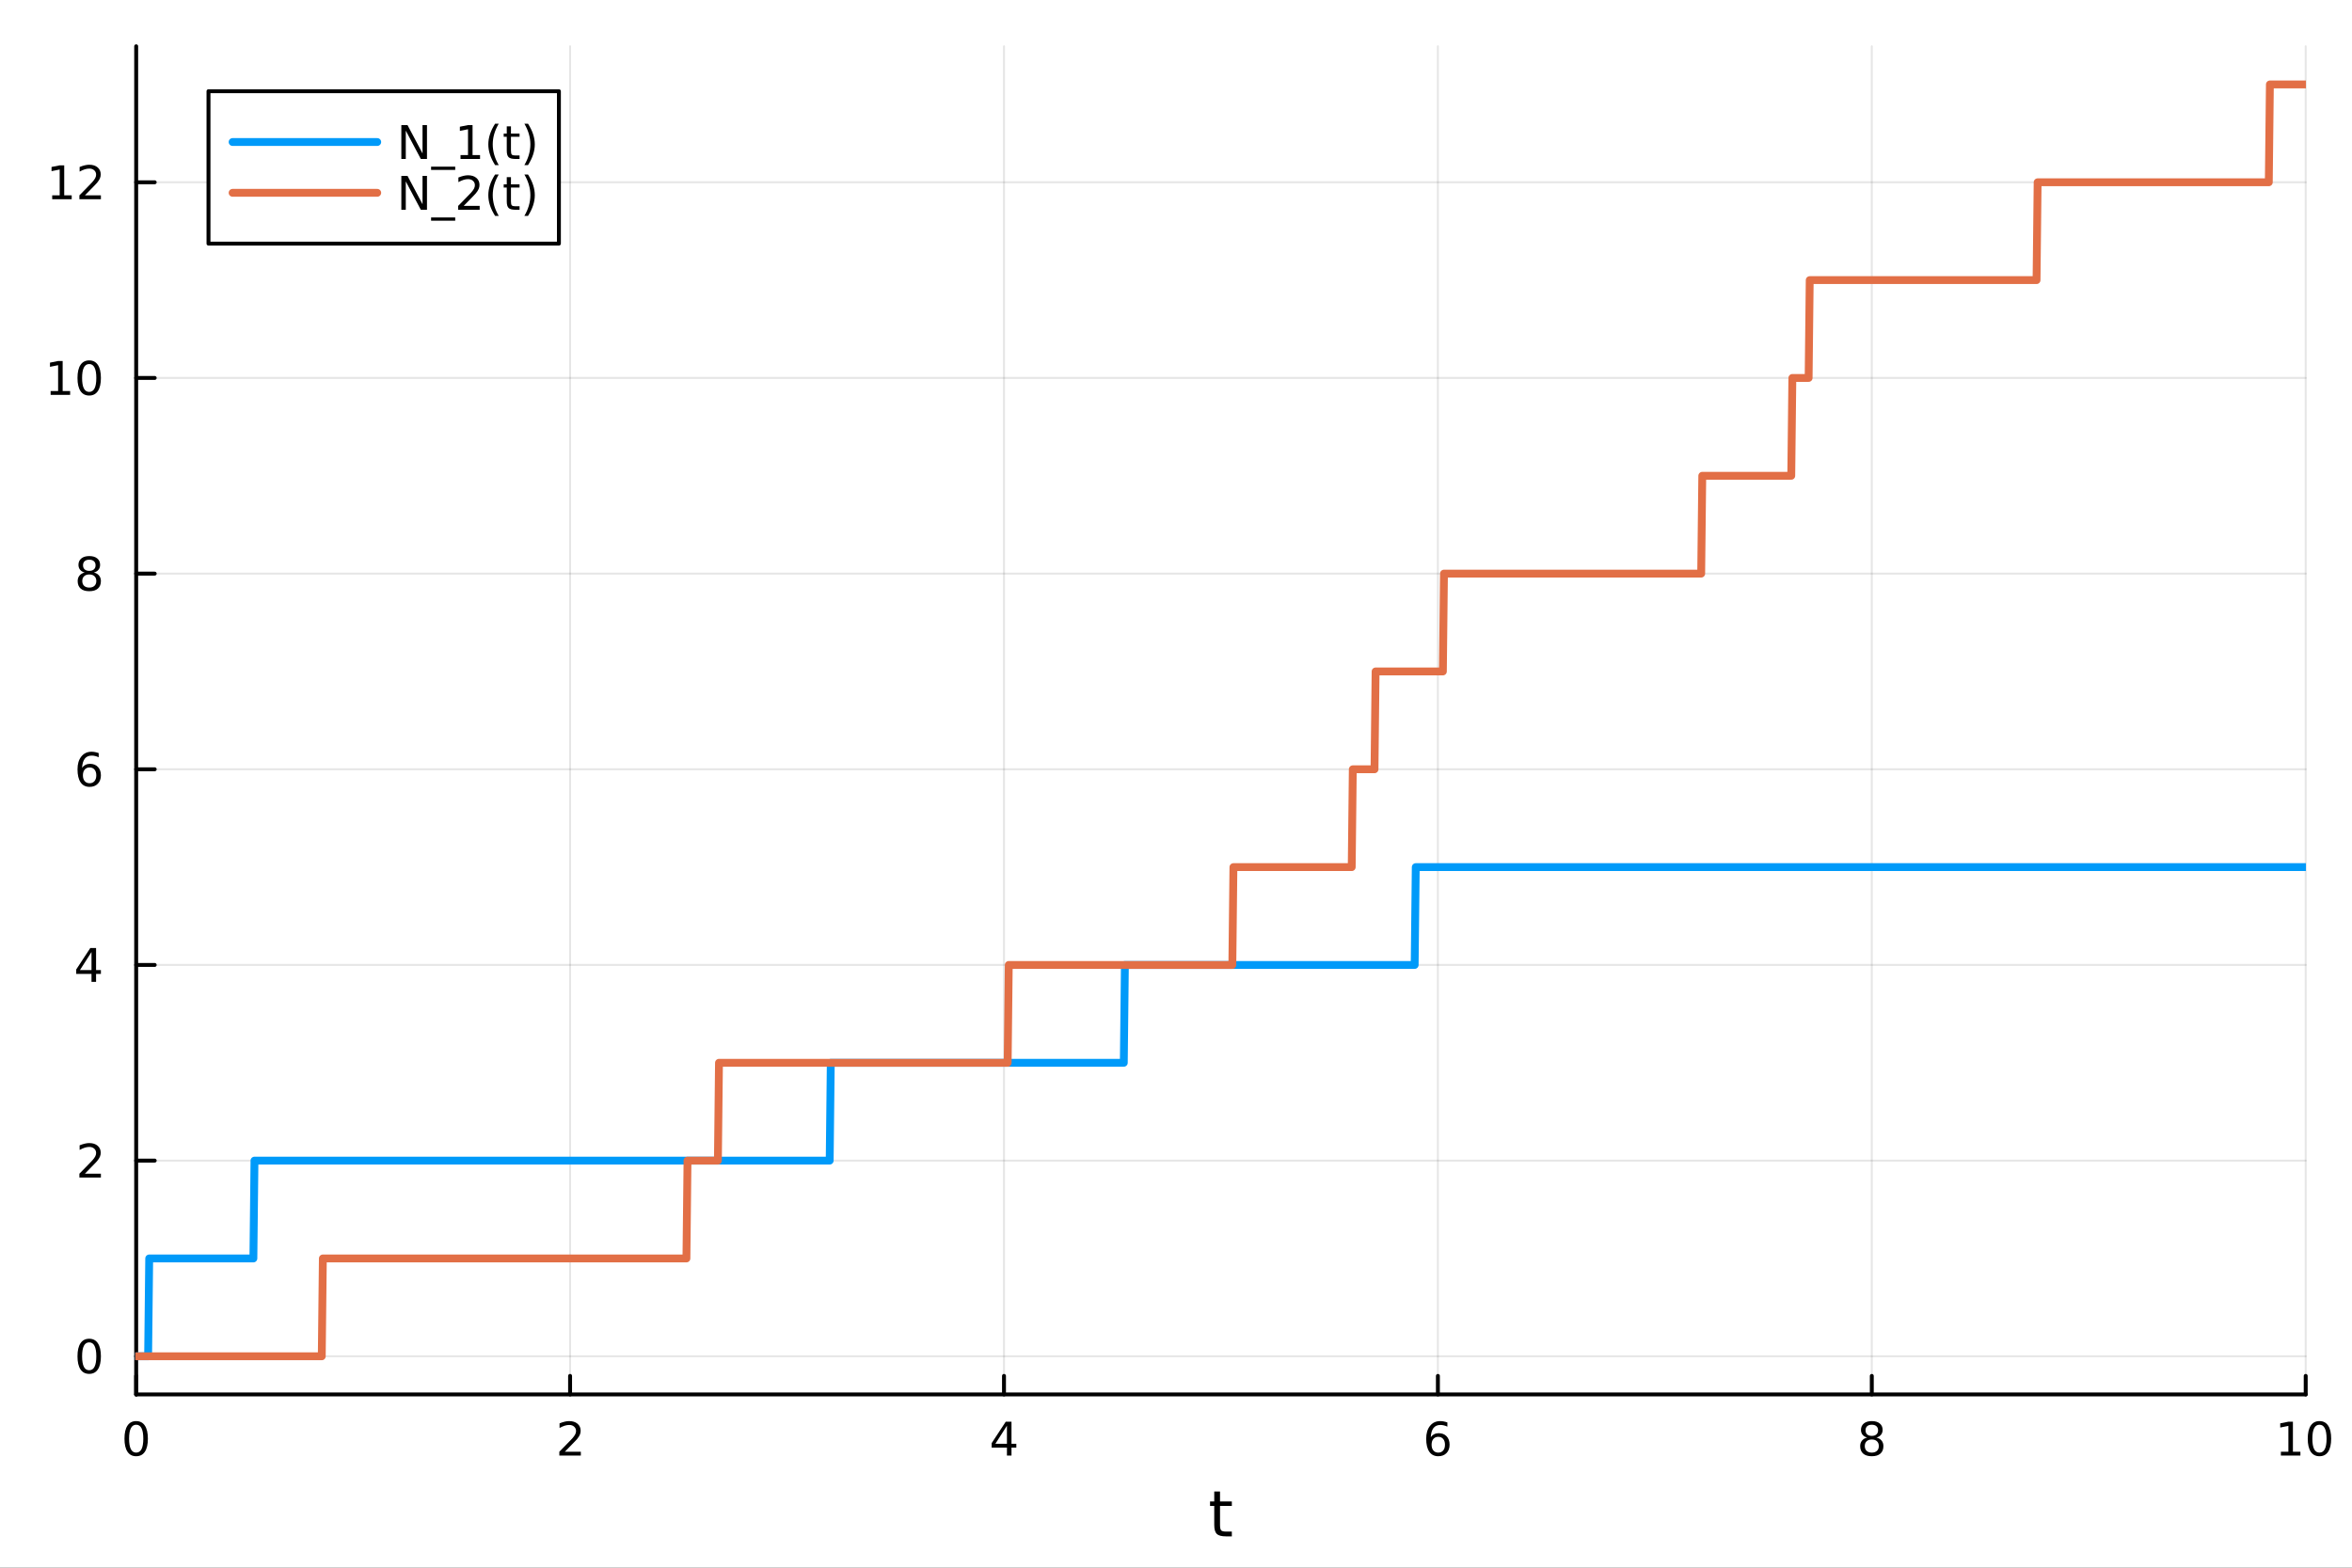 <?xml version="1.0" encoding="utf-8"?>
<svg xmlns="http://www.w3.org/2000/svg" xmlns:xlink="http://www.w3.org/1999/xlink" width="600" height="400" viewBox="0 0 2400 1600">
<rect x="0" y="0" width="2400" height="1600" fill="#333333" stroke="none"/>
<defs>
  <clipPath id="clip320">
    <rect x="0" y="0" width="2400" height="1600"/>
  </clipPath>
</defs>
<path clip-path="url(#clip320)" d="M0 1600 L2400 1600 L2400 0 L0 0  Z" fill="#ffffff" fill-rule="evenodd" fill-opacity="1"/>
<defs>
  <clipPath id="clip321">
    <rect x="480" y="0" width="1681" height="1600"/>
  </clipPath>
</defs>
<path clip-path="url(#clip320)" d="M138.959 1423.18 L2352.76 1423.18 L2352.76 47.244 L138.959 47.244  Z" fill="#ffffff" fill-rule="evenodd" fill-opacity="1"/>
<defs>
  <clipPath id="clip322">
    <rect x="138" y="47" width="2215" height="1377"/>
  </clipPath>
</defs>
<polyline clip-path="url(#clip322)" style="stroke:#000000; stroke-linecap:round; stroke-linejoin:round; stroke-width:2; stroke-opacity:0.1; fill:none" points="138.959,1423.18 138.959,47.244 "/>
<polyline clip-path="url(#clip322)" style="stroke:#000000; stroke-linecap:round; stroke-linejoin:round; stroke-width:2; stroke-opacity:0.1; fill:none" points="581.719,1423.18 581.719,47.244 "/>
<polyline clip-path="url(#clip322)" style="stroke:#000000; stroke-linecap:round; stroke-linejoin:round; stroke-width:2; stroke-opacity:0.1; fill:none" points="1024.48,1423.18 1024.48,47.244 "/>
<polyline clip-path="url(#clip322)" style="stroke:#000000; stroke-linecap:round; stroke-linejoin:round; stroke-width:2; stroke-opacity:0.1; fill:none" points="1467.24,1423.18 1467.24,47.244 "/>
<polyline clip-path="url(#clip322)" style="stroke:#000000; stroke-linecap:round; stroke-linejoin:round; stroke-width:2; stroke-opacity:0.1; fill:none" points="1910,1423.18 1910,47.244 "/>
<polyline clip-path="url(#clip322)" style="stroke:#000000; stroke-linecap:round; stroke-linejoin:round; stroke-width:2; stroke-opacity:0.1; fill:none" points="2352.76,1423.18 2352.76,47.244 "/>
<polyline clip-path="url(#clip322)" style="stroke:#000000; stroke-linecap:round; stroke-linejoin:round; stroke-width:2; stroke-opacity:0.1; fill:none" points="138.959,1384.24 2352.76,1384.24 "/>
<polyline clip-path="url(#clip322)" style="stroke:#000000; stroke-linecap:round; stroke-linejoin:round; stroke-width:2; stroke-opacity:0.1; fill:none" points="138.959,1184.54 2352.76,1184.54 "/>
<polyline clip-path="url(#clip322)" style="stroke:#000000; stroke-linecap:round; stroke-linejoin:round; stroke-width:2; stroke-opacity:0.1; fill:none" points="138.959,984.837 2352.76,984.837 "/>
<polyline clip-path="url(#clip322)" style="stroke:#000000; stroke-linecap:round; stroke-linejoin:round; stroke-width:2; stroke-opacity:0.1; fill:none" points="138.959,785.137 2352.76,785.137 "/>
<polyline clip-path="url(#clip322)" style="stroke:#000000; stroke-linecap:round; stroke-linejoin:round; stroke-width:2; stroke-opacity:0.1; fill:none" points="138.959,585.437 2352.76,585.437 "/>
<polyline clip-path="url(#clip322)" style="stroke:#000000; stroke-linecap:round; stroke-linejoin:round; stroke-width:2; stroke-opacity:0.1; fill:none" points="138.959,385.736 2352.76,385.736 "/>
<polyline clip-path="url(#clip322)" style="stroke:#000000; stroke-linecap:round; stroke-linejoin:round; stroke-width:2; stroke-opacity:0.1; fill:none" points="138.959,186.036 2352.76,186.036 "/>
<polyline clip-path="url(#clip320)" style="stroke:#000000; stroke-linecap:round; stroke-linejoin:round; stroke-width:4; stroke-opacity:1; fill:none" points="138.959,1423.18 2352.76,1423.18 "/>
<polyline clip-path="url(#clip320)" style="stroke:#000000; stroke-linecap:round; stroke-linejoin:round; stroke-width:4; stroke-opacity:1; fill:none" points="138.959,1423.18 138.959,1404.28 "/>
<polyline clip-path="url(#clip320)" style="stroke:#000000; stroke-linecap:round; stroke-linejoin:round; stroke-width:4; stroke-opacity:1; fill:none" points="581.719,1423.18 581.719,1404.28 "/>
<polyline clip-path="url(#clip320)" style="stroke:#000000; stroke-linecap:round; stroke-linejoin:round; stroke-width:4; stroke-opacity:1; fill:none" points="1024.48,1423.18 1024.48,1404.28 "/>
<polyline clip-path="url(#clip320)" style="stroke:#000000; stroke-linecap:round; stroke-linejoin:round; stroke-width:4; stroke-opacity:1; fill:none" points="1467.24,1423.18 1467.24,1404.28 "/>
<polyline clip-path="url(#clip320)" style="stroke:#000000; stroke-linecap:round; stroke-linejoin:round; stroke-width:4; stroke-opacity:1; fill:none" points="1910,1423.18 1910,1404.28 "/>
<polyline clip-path="url(#clip320)" style="stroke:#000000; stroke-linecap:round; stroke-linejoin:round; stroke-width:4; stroke-opacity:1; fill:none" points="2352.76,1423.18 2352.76,1404.28 "/>
<path clip-path="url(#clip320)" d="M138.959 1454.1 Q135.348 1454.1 133.52 1457.66 Q131.714 1461.2 131.714 1468.33 Q131.714 1475.44 133.52 1479.01 Q135.348 1482.55 138.959 1482.55 Q142.594 1482.55 144.399 1479.01 Q146.228 1475.44 146.228 1468.33 Q146.228 1461.2 144.399 1457.66 Q142.594 1454.1 138.959 1454.1 M138.959 1450.39 Q144.77 1450.39 147.825 1455 Q150.904 1459.58 150.904 1468.33 Q150.904 1477.06 147.825 1481.67 Q144.77 1486.25 138.959 1486.25 Q133.149 1486.25 130.071 1481.67 Q127.015 1477.06 127.015 1468.33 Q127.015 1459.58 130.071 1455 Q133.149 1450.39 138.959 1450.39 Z" fill="#000000" fill-rule="nonzero" fill-opacity="1" /><path clip-path="url(#clip320)" d="M576.372 1481.64 L592.691 1481.64 L592.691 1485.58 L570.747 1485.58 L570.747 1481.64 Q573.409 1478.89 577.992 1474.26 Q582.598 1469.61 583.779 1468.27 Q586.024 1465.74 586.904 1464.01 Q587.807 1462.25 587.807 1460.56 Q587.807 1457.8 585.862 1456.07 Q583.941 1454.33 580.839 1454.33 Q578.64 1454.33 576.186 1455.09 Q573.756 1455.86 570.978 1457.41 L570.978 1452.69 Q573.802 1451.55 576.256 1450.97 Q578.709 1450.39 580.747 1450.39 Q586.117 1450.39 589.311 1453.08 Q592.506 1455.77 592.506 1460.26 Q592.506 1462.39 591.696 1464.31 Q590.908 1466.2 588.802 1468.8 Q588.223 1469.47 585.121 1472.69 Q582.02 1475.88 576.372 1481.64 Z" fill="#000000" fill-rule="nonzero" fill-opacity="1" /><path clip-path="url(#clip320)" d="M1027.49 1455.09 L1015.68 1473.54 L1027.49 1473.54 L1027.49 1455.09 M1026.26 1451.02 L1032.14 1451.02 L1032.14 1473.54 L1037.07 1473.54 L1037.07 1477.43 L1032.14 1477.43 L1032.14 1485.58 L1027.49 1485.58 L1027.49 1477.43 L1011.89 1477.43 L1011.89 1472.92 L1026.26 1451.02 Z" fill="#000000" fill-rule="nonzero" fill-opacity="1" /><path clip-path="url(#clip320)" d="M1467.64 1466.44 Q1464.49 1466.44 1462.64 1468.59 Q1460.81 1470.74 1460.81 1474.49 Q1460.81 1478.22 1462.64 1480.39 Q1464.49 1482.55 1467.64 1482.55 Q1470.79 1482.55 1472.62 1480.39 Q1474.47 1478.22 1474.47 1474.49 Q1474.47 1470.74 1472.62 1468.59 Q1470.79 1466.44 1467.64 1466.44 M1476.92 1451.78 L1476.92 1456.04 Q1475.17 1455.21 1473.36 1454.77 Q1471.58 1454.33 1469.82 1454.33 Q1465.19 1454.33 1462.74 1457.45 Q1460.3 1460.58 1459.96 1466.9 Q1461.32 1464.89 1463.38 1463.82 Q1465.44 1462.73 1467.92 1462.73 Q1473.13 1462.73 1476.14 1465.9 Q1479.17 1469.05 1479.17 1474.49 Q1479.17 1479.82 1476.02 1483.03 Q1472.87 1486.25 1467.64 1486.25 Q1461.65 1486.25 1458.48 1481.67 Q1455.3 1477.06 1455.3 1468.33 Q1455.3 1460.14 1459.19 1455.28 Q1463.08 1450.39 1469.63 1450.39 Q1471.39 1450.39 1473.17 1450.74 Q1474.98 1451.09 1476.92 1451.78 Z" fill="#000000" fill-rule="nonzero" fill-opacity="1" /><path clip-path="url(#clip320)" d="M1910 1469.17 Q1906.66 1469.17 1904.74 1470.95 Q1902.84 1472.73 1902.84 1475.86 Q1902.84 1478.98 1904.74 1480.77 Q1906.66 1482.55 1910 1482.55 Q1913.33 1482.55 1915.25 1480.77 Q1917.17 1478.96 1917.17 1475.86 Q1917.17 1472.73 1915.25 1470.95 Q1913.35 1469.17 1910 1469.17 M1905.32 1467.18 Q1902.31 1466.44 1900.62 1464.38 Q1898.96 1462.32 1898.96 1459.35 Q1898.96 1455.21 1901.89 1452.8 Q1904.86 1450.39 1910 1450.39 Q1915.16 1450.39 1918.1 1452.8 Q1921.04 1455.21 1921.04 1459.35 Q1921.04 1462.32 1919.35 1464.38 Q1917.68 1466.44 1914.7 1467.18 Q1918.08 1467.96 1919.95 1470.26 Q1921.85 1472.55 1921.85 1475.86 Q1921.85 1480.88 1918.77 1483.57 Q1915.71 1486.25 1910 1486.25 Q1904.28 1486.25 1901.2 1483.57 Q1898.14 1480.88 1898.14 1475.86 Q1898.14 1472.55 1900.04 1470.26 Q1901.94 1467.96 1905.32 1467.18 M1903.61 1459.79 Q1903.61 1462.48 1905.27 1463.98 Q1906.96 1465.49 1910 1465.49 Q1913.01 1465.49 1914.7 1463.98 Q1916.41 1462.48 1916.41 1459.79 Q1916.41 1457.11 1914.7 1455.6 Q1913.01 1454.1 1910 1454.1 Q1906.96 1454.1 1905.27 1455.6 Q1903.61 1457.11 1903.61 1459.79 Z" fill="#000000" fill-rule="nonzero" fill-opacity="1" /><path clip-path="url(#clip320)" d="M2327.44 1481.64 L2335.08 1481.64 L2335.08 1455.28 L2326.77 1456.95 L2326.77 1452.69 L2335.04 1451.02 L2339.71 1451.02 L2339.71 1481.64 L2347.35 1481.64 L2347.35 1485.58 L2327.44 1485.58 L2327.44 1481.64 Z" fill="#000000" fill-rule="nonzero" fill-opacity="1" /><path clip-path="url(#clip320)" d="M2366.8 1454.1 Q2363.18 1454.1 2361.36 1457.66 Q2359.55 1461.2 2359.55 1468.33 Q2359.55 1475.44 2361.36 1479.01 Q2363.18 1482.55 2366.8 1482.55 Q2370.43 1482.55 2372.23 1479.01 Q2374.06 1475.44 2374.06 1468.33 Q2374.06 1461.2 2372.23 1457.66 Q2370.43 1454.1 2366.8 1454.1 M2366.8 1450.39 Q2372.61 1450.39 2375.66 1455 Q2378.74 1459.58 2378.74 1468.33 Q2378.74 1477.06 2375.66 1481.67 Q2372.61 1486.25 2366.8 1486.25 Q2360.99 1486.25 2357.91 1481.67 Q2354.85 1477.06 2354.85 1468.33 Q2354.85 1459.58 2357.91 1455 Q2360.99 1450.39 2366.8 1450.39 Z" fill="#000000" fill-rule="nonzero" fill-opacity="1" /><path clip-path="url(#clip320)" d="M1244.92 1522.27 L1244.92 1532.4 L1256.98 1532.4 L1256.98 1536.95 L1244.92 1536.95 L1244.92 1556.3 Q1244.92 1560.66 1246.1 1561.9 Q1247.31 1563.14 1250.97 1563.14 L1256.98 1563.14 L1256.98 1568.04 L1250.97 1568.04 Q1244.19 1568.04 1241.61 1565.53 Q1239.03 1562.98 1239.03 1556.3 L1239.03 1536.95 L1234.73 1536.95 L1234.73 1532.4 L1239.03 1532.4 L1239.03 1522.27 L1244.92 1522.27 Z" fill="#000000" fill-rule="nonzero" fill-opacity="1" /><polyline clip-path="url(#clip320)" style="stroke:#000000; stroke-linecap:round; stroke-linejoin:round; stroke-width:4; stroke-opacity:1; fill:none" points="138.959,1423.18 138.959,47.244 "/>
<polyline clip-path="url(#clip320)" style="stroke:#000000; stroke-linecap:round; stroke-linejoin:round; stroke-width:4; stroke-opacity:1; fill:none" points="138.959,1384.24 157.857,1384.24 "/>
<polyline clip-path="url(#clip320)" style="stroke:#000000; stroke-linecap:round; stroke-linejoin:round; stroke-width:4; stroke-opacity:1; fill:none" points="138.959,1184.54 157.857,1184.54 "/>
<polyline clip-path="url(#clip320)" style="stroke:#000000; stroke-linecap:round; stroke-linejoin:round; stroke-width:4; stroke-opacity:1; fill:none" points="138.959,984.837 157.857,984.837 "/>
<polyline clip-path="url(#clip320)" style="stroke:#000000; stroke-linecap:round; stroke-linejoin:round; stroke-width:4; stroke-opacity:1; fill:none" points="138.959,785.137 157.857,785.137 "/>
<polyline clip-path="url(#clip320)" style="stroke:#000000; stroke-linecap:round; stroke-linejoin:round; stroke-width:4; stroke-opacity:1; fill:none" points="138.959,585.437 157.857,585.437 "/>
<polyline clip-path="url(#clip320)" style="stroke:#000000; stroke-linecap:round; stroke-linejoin:round; stroke-width:4; stroke-opacity:1; fill:none" points="138.959,385.736 157.857,385.736 "/>
<polyline clip-path="url(#clip320)" style="stroke:#000000; stroke-linecap:round; stroke-linejoin:round; stroke-width:4; stroke-opacity:1; fill:none" points="138.959,186.036 157.857,186.036 "/>
<path clip-path="url(#clip320)" d="M91.015 1370.04 Q87.404 1370.04 85.575 1373.6 Q83.77 1377.14 83.77 1384.27 Q83.77 1391.38 85.575 1394.94 Q87.404 1398.49 91.015 1398.49 Q94.649 1398.49 96.455 1394.94 Q98.284 1391.38 98.284 1384.27 Q98.284 1377.14 96.455 1373.6 Q94.649 1370.04 91.015 1370.04 M91.015 1366.33 Q96.825 1366.33 99.881 1370.94 Q102.959 1375.52 102.959 1384.27 Q102.959 1393 99.881 1397.61 Q96.825 1402.19 91.015 1402.19 Q85.205 1402.19 82.126 1397.61 Q79.071 1393 79.071 1384.27 Q79.071 1375.52 82.126 1370.94 Q85.205 1366.33 91.015 1366.33 Z" fill="#000000" fill-rule="nonzero" fill-opacity="1" /><path clip-path="url(#clip320)" d="M86.64 1197.88 L102.959 1197.88 L102.959 1201.82 L81.015 1201.82 L81.015 1197.88 Q83.677 1195.13 88.26 1190.5 Q92.867 1185.85 94.047 1184.5 Q96.293 1181.98 97.172 1180.24 Q98.075 1178.48 98.075 1176.79 Q98.075 1174.04 96.131 1172.3 Q94.21 1170.57 91.108 1170.57 Q88.909 1170.57 86.455 1171.33 Q84.024 1172.1 81.247 1173.65 L81.247 1168.92 Q84.071 1167.79 86.524 1167.21 Q88.978 1166.63 91.015 1166.63 Q96.385 1166.63 99.58 1169.32 Q102.774 1172 102.774 1176.49 Q102.774 1178.62 101.964 1180.54 Q101.177 1182.44 99.071 1185.04 Q98.492 1185.71 95.39 1188.92 Q92.288 1192.12 86.64 1197.88 Z" fill="#000000" fill-rule="nonzero" fill-opacity="1" /><path clip-path="url(#clip320)" d="M93.376 971.632 L81.571 990.08 L93.376 990.08 L93.376 971.632 M92.149 967.557 L98.029 967.557 L98.029 990.08 L102.959 990.08 L102.959 993.969 L98.029 993.969 L98.029 1002.12 L93.376 1002.12 L93.376 993.969 L77.774 993.969 L77.774 989.455 L92.149 967.557 Z" fill="#000000" fill-rule="nonzero" fill-opacity="1" /><path clip-path="url(#clip320)" d="M91.432 783.274 Q88.284 783.274 86.432 785.426 Q84.603 787.579 84.603 791.329 Q84.603 795.056 86.432 797.232 Q88.284 799.385 91.432 799.385 Q94.58 799.385 96.409 797.232 Q98.26 795.056 98.26 791.329 Q98.26 787.579 96.409 785.426 Q94.58 783.274 91.432 783.274 M100.714 768.621 L100.714 772.88 Q98.955 772.047 97.149 771.607 Q95.367 771.167 93.608 771.167 Q88.978 771.167 86.524 774.292 Q84.094 777.417 83.747 783.737 Q85.112 781.723 87.172 780.658 Q89.233 779.57 91.71 779.57 Q96.918 779.57 99.927 782.741 Q102.959 785.889 102.959 791.329 Q102.959 796.653 99.811 799.871 Q96.663 803.088 91.432 803.088 Q85.436 803.088 82.265 798.505 Q79.094 793.899 79.094 785.172 Q79.094 776.977 82.983 772.116 Q86.872 767.232 93.422 767.232 Q95.182 767.232 96.964 767.579 Q98.77 767.927 100.714 768.621 Z" fill="#000000" fill-rule="nonzero" fill-opacity="1" /><path clip-path="url(#clip320)" d="M91.108 586.305 Q87.774 586.305 85.853 588.087 Q83.955 589.87 83.955 592.994 Q83.955 596.119 85.853 597.902 Q87.774 599.684 91.108 599.684 Q94.441 599.684 96.362 597.902 Q98.284 596.096 98.284 592.994 Q98.284 589.87 96.362 588.087 Q94.464 586.305 91.108 586.305 M86.432 584.314 Q83.422 583.573 81.733 581.513 Q80.066 579.453 80.066 576.49 Q80.066 572.346 83.006 569.939 Q85.969 567.532 91.108 567.532 Q96.27 567.532 99.21 569.939 Q102.149 572.346 102.149 576.49 Q102.149 579.453 100.459 581.513 Q98.793 583.573 95.807 584.314 Q99.186 585.101 101.061 587.393 Q102.959 589.684 102.959 592.994 Q102.959 598.018 99.881 600.703 Q96.825 603.388 91.108 603.388 Q85.39 603.388 82.311 600.703 Q79.256 598.018 79.256 592.994 Q79.256 589.684 81.154 587.393 Q83.052 585.101 86.432 584.314 M84.719 576.93 Q84.719 579.615 86.385 581.12 Q88.075 582.624 91.108 582.624 Q94.117 582.624 95.807 581.12 Q97.52 579.615 97.52 576.93 Q97.52 574.245 95.807 572.74 Q94.117 571.235 91.108 571.235 Q88.075 571.235 86.385 572.74 Q84.719 574.245 84.719 576.93 Z" fill="#000000" fill-rule="nonzero" fill-opacity="1" /><path clip-path="url(#clip320)" d="M51.663 399.081 L59.302 399.081 L59.302 372.716 L50.992 374.382 L50.992 370.123 L59.256 368.456 L63.932 368.456 L63.932 399.081 L71.571 399.081 L71.571 403.016 L51.663 403.016 L51.663 399.081 Z" fill="#000000" fill-rule="nonzero" fill-opacity="1" /><path clip-path="url(#clip320)" d="M91.015 371.535 Q87.404 371.535 85.575 375.1 Q83.77 378.641 83.77 385.771 Q83.77 392.877 85.575 396.442 Q87.404 399.984 91.015 399.984 Q94.649 399.984 96.455 396.442 Q98.284 392.877 98.284 385.771 Q98.284 378.641 96.455 375.1 Q94.649 371.535 91.015 371.535 M91.015 367.831 Q96.825 367.831 99.881 372.438 Q102.959 377.021 102.959 385.771 Q102.959 394.498 99.881 399.104 Q96.825 403.688 91.015 403.688 Q85.205 403.688 82.126 399.104 Q79.071 394.498 79.071 385.771 Q79.071 377.021 82.126 372.438 Q85.205 367.831 91.015 367.831 Z" fill="#000000" fill-rule="nonzero" fill-opacity="1" /><path clip-path="url(#clip320)" d="M53.261 199.381 L60.9 199.381 L60.9 173.015 L52.589 174.682 L52.589 170.423 L60.853 168.756 L65.529 168.756 L65.529 199.381 L73.168 199.381 L73.168 203.316 L53.261 203.316 L53.261 199.381 Z" fill="#000000" fill-rule="nonzero" fill-opacity="1" /><path clip-path="url(#clip320)" d="M86.64 199.381 L102.959 199.381 L102.959 203.316 L81.015 203.316 L81.015 199.381 Q83.677 196.626 88.26 191.996 Q92.867 187.344 94.047 186.001 Q96.293 183.478 97.172 181.742 Q98.075 179.983 98.075 178.293 Q98.075 175.538 96.131 173.802 Q94.21 172.066 91.108 172.066 Q88.909 172.066 86.455 172.83 Q84.024 173.594 81.247 175.145 L81.247 170.423 Q84.071 169.288 86.524 168.71 Q88.978 168.131 91.015 168.131 Q96.385 168.131 99.58 170.816 Q102.774 173.501 102.774 177.992 Q102.774 180.122 101.964 182.043 Q101.177 183.941 99.071 186.534 Q98.492 187.205 95.39 190.422 Q92.288 193.617 86.64 199.381 Z" fill="#000000" fill-rule="nonzero" fill-opacity="1" /><polyline clip-path="url(#clip322)" style="stroke:#009af9; stroke-linecap:round; stroke-linejoin:round; stroke-width:8; stroke-opacity:1; fill:none" points="138.959,1384.24 140.067,1384.24 141.174,1384.24 142.282,1384.24 143.389,1384.24 144.497,1384.24 145.604,1384.24 146.712,1384.24 147.819,1384.24 148.927,1384.24 150.034,1384.24 151.141,1384.24 152.249,1284.39 153.356,1284.39 154.464,1284.39 155.571,1284.39 156.679,1284.39 157.786,1284.39 158.894,1284.39 160.001,1284.39 161.108,1284.39 162.216,1284.39 163.323,1284.39 164.431,1284.39 165.538,1284.39 166.646,1284.39 167.753,1284.39 168.861,1284.39 169.968,1284.39 171.076,1284.39 172.183,1284.39 173.29,1284.39 174.398,1284.39 175.505,1284.39 176.613,1284.39 177.72,1284.39 178.828,1284.39 179.935,1284.39 181.043,1284.39 182.15,1284.39 183.258,1284.39 184.365,1284.39 185.472,1284.39 186.58,1284.39 187.687,1284.39 188.795,1284.39 189.902,1284.39 191.01,1284.39 192.117,1284.39 193.225,1284.39 194.332,1284.39 195.439,1284.39 196.547,1284.39 197.654,1284.39 198.762,1284.39 199.869,1284.39 200.977,1284.39 202.084,1284.39 203.192,1284.39 204.299,1284.39 205.407,1284.39 206.514,1284.39 207.621,1284.39 208.729,1284.39 209.836,1284.39 210.944,1284.39 212.051,1284.39 213.159,1284.39 214.266,1284.39 215.374,1284.39 216.481,1284.39 217.589,1284.39 218.696,1284.39 219.803,1284.39 220.911,1284.39 222.018,1284.39 223.126,1284.39 224.233,1284.39 225.341,1284.39 226.448,1284.39 227.556,1284.39 228.663,1284.39 229.771,1284.39 230.878,1284.39 231.985,1284.39 233.093,1284.39 234.2,1284.39 235.308,1284.39 236.415,1284.39 237.523,1284.39 238.63,1284.39 239.738,1284.39 240.845,1284.39 241.952,1284.39 243.06,1284.39 244.167,1284.39 245.275,1284.39 246.382,1284.39 247.49,1284.39 248.597,1284.39 249.705,1284.39 250.812,1284.39 251.92,1284.39 253.027,1284.39 254.134,1284.39 255.242,1284.39 256.349,1284.39 257.457,1284.39 258.564,1284.39 259.672,1184.54 260.779,1184.54 261.887,1184.54 262.994,1184.54 264.102,1184.54 265.209,1184.54 266.316,1184.54 267.424,1184.54 268.531,1184.54 269.639,1184.54 270.746,1184.54 271.854,1184.54 272.961,1184.54 274.069,1184.54 275.176,1184.54 276.283,1184.54 277.391,1184.54 278.498,1184.54 279.606,1184.54 280.713,1184.54 281.821,1184.54 282.928,1184.54 284.036,1184.54 285.143,1184.54 286.251,1184.54 287.358,1184.54 288.465,1184.54 289.573,1184.54 290.68,1184.54 291.788,1184.54 292.895,1184.54 294.003,1184.54 295.11,1184.54 296.218,1184.54 297.325,1184.54 298.433,1184.54 299.54,1184.54 300.647,1184.54 301.755,1184.54 302.862,1184.54 303.97,1184.54 305.077,1184.54 306.185,1184.54 307.292,1184.54 308.4,1184.54 309.507,1184.54 310.614,1184.54 311.722,1184.54 312.829,1184.54 313.937,1184.54 315.044,1184.54 316.152,1184.54 317.259,1184.54 318.367,1184.54 319.474,1184.54 320.582,1184.54 321.689,1184.54 322.796,1184.54 323.904,1184.54 325.011,1184.54 326.119,1184.54 327.226,1184.54 328.334,1184.54 329.441,1184.54 330.549,1184.54 331.656,1184.54 332.764,1184.54 333.871,1184.54 334.978,1184.54 336.086,1184.54 337.193,1184.54 338.301,1184.54 339.408,1184.54 340.516,1184.54 341.623,1184.54 342.731,1184.54 343.838,1184.54 344.946,1184.54 346.053,1184.54 347.16,1184.54 348.268,1184.54 349.375,1184.54 350.483,1184.54 351.59,1184.54 352.698,1184.54 353.805,1184.54 354.913,1184.54 356.02,1184.54 357.127,1184.54 358.235,1184.54 359.342,1184.54 360.45,1184.54 361.557,1184.54 362.665,1184.54 363.772,1184.54 364.88,1184.54 365.987,1184.54 367.095,1184.54 368.202,1184.54 369.309,1184.54 370.417,1184.54 371.524,1184.54 372.632,1184.54 373.739,1184.54 374.847,1184.54 375.954,1184.54 377.062,1184.54 378.169,1184.54 379.277,1184.54 380.384,1184.54 381.491,1184.54 382.599,1184.54 383.706,1184.54 384.814,1184.54 385.921,1184.54 387.029,1184.54 388.136,1184.54 389.244,1184.54 390.351,1184.54 391.458,1184.54 392.566,1184.54 393.673,1184.54 394.781,1184.54 395.888,1184.54 396.996,1184.54 398.103,1184.54 399.211,1184.54 400.318,1184.54 401.426,1184.54 402.533,1184.54 403.64,1184.54 404.748,1184.54 405.855,1184.54 406.963,1184.54 408.07,1184.54 409.178,1184.54 410.285,1184.54 411.393,1184.54 412.5,1184.54 413.608,1184.54 414.715,1184.54 415.822,1184.54 416.93,1184.54 418.037,1184.54 419.145,1184.54 420.252,1184.54 421.36,1184.54 422.467,1184.54 423.575,1184.54 424.682,1184.54 425.789,1184.54 426.897,1184.54 428.004,1184.54 429.112,1184.54 430.219,1184.54 431.327,1184.54 432.434,1184.54 433.542,1184.54 434.649,1184.54 435.757,1184.54 436.864,1184.54 437.971,1184.54 439.079,1184.54 440.186,1184.54 441.294,1184.54 442.401,1184.54 443.509,1184.54 444.616,1184.54 445.724,1184.54 446.831,1184.54 447.939,1184.54 449.046,1184.54 450.153,1184.54 451.261,1184.54 452.368,1184.54 453.476,1184.54 454.583,1184.54 455.691,1184.54 456.798,1184.54 457.906,1184.54 459.013,1184.54 460.121,1184.54 461.228,1184.54 462.335,1184.54 463.443,1184.54 464.55,1184.54 465.658,1184.54 466.765,1184.54 467.873,1184.54 468.98,1184.54 470.088,1184.54 471.195,1184.54 472.302,1184.54 473.41,1184.54 474.517,1184.54 475.625,1184.54 476.732,1184.54 477.84,1184.54 478.947,1184.54 480.055,1184.54 481.162,1184.54 482.27,1184.54 483.377,1184.54 484.484,1184.54 485.592,1184.54 486.699,1184.54 487.807,1184.54 488.914,1184.54 490.022,1184.54 491.129,1184.54 492.237,1184.54 493.344,1184.54 494.452,1184.54 495.559,1184.54 496.666,1184.54 497.774,1184.54 498.881,1184.54 499.989,1184.54 501.096,1184.54 502.204,1184.54 503.311,1184.54 504.419,1184.54 505.526,1184.54 506.633,1184.54 507.741,1184.54 508.848,1184.54 509.956,1184.54 511.063,1184.54 512.171,1184.54 513.278,1184.54 514.386,1184.54 515.493,1184.54 516.601,1184.54 517.708,1184.54 518.815,1184.54 519.923,1184.54 521.03,1184.54 522.138,1184.54 523.245,1184.54 524.353,1184.54 525.46,1184.54 526.568,1184.54 527.675,1184.54 528.783,1184.54 529.89,1184.54 530.997,1184.54 532.105,1184.54 533.212,1184.54 534.32,1184.54 535.427,1184.54 536.535,1184.54 537.642,1184.54 538.75,1184.54 539.857,1184.54 540.965,1184.54 542.072,1184.54 543.179,1184.54 544.287,1184.54 545.394,1184.54 546.502,1184.54 547.609,1184.54 548.717,1184.54 549.824,1184.54 550.932,1184.54 552.039,1184.54 553.146,1184.54 554.254,1184.54 555.361,1184.54 556.469,1184.54 557.576,1184.54 558.684,1184.54 559.791,1184.54 560.899,1184.54 562.006,1184.54 563.114,1184.54 564.221,1184.54 565.328,1184.54 566.436,1184.54 567.543,1184.54 568.651,1184.54 569.758,1184.54 570.866,1184.54 571.973,1184.54 573.081,1184.54 574.188,1184.54 575.296,1184.54 576.403,1184.54 577.51,1184.54 578.618,1184.54 579.725,1184.54 580.833,1184.54 581.94,1184.54 583.048,1184.54 584.155,1184.54 585.263,1184.54 586.37,1184.54 587.477,1184.54 588.585,1184.54 589.692,1184.54 590.8,1184.54 591.907,1184.54 593.015,1184.54 594.122,1184.54 595.23,1184.54 596.337,1184.54 597.445,1184.54 598.552,1184.54 599.659,1184.54 600.767,1184.54 601.874,1184.54 602.982,1184.54 604.089,1184.54 605.197,1184.54 606.304,1184.54 607.412,1184.54 608.519,1184.54 609.627,1184.54 610.734,1184.54 611.841,1184.54 612.949,1184.54 614.056,1184.54 615.164,1184.54 616.271,1184.54 617.379,1184.54 618.486,1184.54 619.594,1184.54 620.701,1184.54 621.808,1184.54 622.916,1184.54 624.023,1184.54 625.131,1184.54 626.238,1184.54 627.346,1184.54 628.453,1184.54 629.561,1184.54 630.668,1184.54 631.776,1184.54 632.883,1184.54 633.99,1184.54 635.098,1184.54 636.205,1184.54 637.313,1184.54 638.42,1184.54 639.528,1184.54 640.635,1184.54 641.743,1184.54 642.85,1184.54 643.958,1184.54 645.065,1184.54 646.172,1184.54 647.28,1184.54 648.387,1184.54 649.495,1184.54 650.602,1184.54 651.71,1184.54 652.817,1184.54 653.925,1184.54 655.032,1184.54 656.14,1184.54 657.247,1184.54 658.354,1184.54 659.462,1184.54 660.569,1184.54 661.677,1184.54 662.784,1184.54 663.892,1184.54 664.999,1184.54 666.107,1184.54 667.214,1184.54 668.321,1184.54 669.429,1184.54 670.536,1184.54 671.644,1184.54 672.751,1184.54 673.859,1184.54 674.966,1184.54 676.074,1184.54 677.181,1184.54 678.289,1184.54 679.396,1184.54 680.503,1184.54 681.611,1184.54 682.718,1184.54 683.826,1184.54 684.933,1184.54 686.041,1184.54 687.148,1184.54 688.256,1184.54 689.363,1184.54 690.471,1184.54 691.578,1184.54 692.685,1184.54 693.793,1184.54 694.9,1184.54 696.008,1184.54 697.115,1184.54 698.223,1184.54 699.33,1184.54 700.438,1184.54 701.545,1184.54 702.652,1184.54 703.76,1184.54 704.867,1184.54 705.975,1184.54 707.082,1184.54 708.19,1184.54 709.297,1184.54 710.405,1184.54 711.512,1184.54 712.62,1184.54 713.727,1184.54 714.834,1184.54 715.942,1184.54 717.049,1184.54 718.157,1184.54 719.264,1184.54 720.372,1184.54 721.479,1184.54 722.587,1184.54 723.694,1184.54 724.802,1184.54 725.909,1184.54 727.016,1184.54 728.124,1184.54 729.231,1184.54 730.339,1184.54 731.446,1184.54 732.554,1184.54 733.661,1184.54 734.769,1184.54 735.876,1184.54 736.983,1184.54 738.091,1184.54 739.198,1184.54 740.306,1184.54 741.413,1184.54 742.521,1184.54 743.628,1184.54 744.736,1184.54 745.843,1184.54 746.951,1184.54 748.058,1184.54 749.165,1184.54 750.273,1184.54 751.38,1184.54 752.488,1184.54 753.595,1184.54 754.703,1184.54 755.81,1184.54 756.918,1184.54 758.025,1184.54 759.133,1184.54 760.24,1184.54 761.347,1184.54 762.455,1184.54 763.562,1184.54 764.67,1184.54 765.777,1184.54 766.885,1184.54 767.992,1184.54 769.1,1184.54 770.207,1184.54 771.315,1184.54 772.422,1184.54 773.529,1184.54 774.637,1184.54 775.744,1184.54 776.852,1184.54 777.959,1184.54 779.067,1184.54 780.174,1184.54 781.282,1184.54 782.389,1184.54 783.496,1184.54 784.604,1184.54 785.711,1184.54 786.819,1184.54 787.926,1184.54 789.034,1184.54 790.141,1184.54 791.249,1184.54 792.356,1184.54 793.464,1184.54 794.571,1184.54 795.678,1184.54 796.786,1184.54 797.893,1184.54 799.001,1184.54 800.108,1184.54 801.216,1184.54 802.323,1184.54 803.431,1184.54 804.538,1184.54 805.646,1184.54 806.753,1184.54 807.86,1184.54 808.968,1184.54 810.075,1184.54 811.183,1184.54 812.29,1184.54 813.398,1184.54 814.505,1184.54 815.613,1184.54 816.72,1184.54 817.827,1184.54 818.935,1184.54 820.042,1184.54 821.15,1184.54 822.257,1184.54 823.365,1184.54 824.472,1184.54 825.58,1184.54 826.687,1184.54 827.795,1184.54 828.902,1184.54 830.009,1184.54 831.117,1184.54 832.224,1184.54 833.332,1184.54 834.439,1184.54 835.547,1184.54 836.654,1184.54 837.762,1184.54 838.869,1184.54 839.977,1184.54 841.084,1184.54 842.191,1184.54 843.299,1184.54 844.406,1184.54 845.514,1184.54 846.621,1184.54 847.729,1084.69 848.836,1084.69 849.944,1084.69 851.051,1084.69 852.159,1084.69 853.266,1084.69 854.373,1084.69 855.481,1084.69 856.588,1084.69 857.696,1084.69 858.803,1084.69 859.911,1084.69 861.018,1084.69 862.126,1084.69 863.233,1084.69 864.34,1084.69 865.448,1084.69 866.555,1084.69 867.663,1084.69 868.77,1084.69 869.878,1084.69 870.985,1084.69 872.093,1084.69 873.2,1084.69 874.308,1084.69 875.415,1084.69 876.522,1084.69 877.63,1084.69 878.737,1084.69 879.845,1084.69 880.952,1084.69 882.06,1084.69 883.167,1084.69 884.275,1084.69 885.382,1084.69 886.49,1084.69 887.597,1084.69 888.704,1084.69 889.812,1084.69 890.919,1084.69 892.027,1084.69 893.134,1084.69 894.242,1084.69 895.349,1084.69 896.457,1084.69 897.564,1084.69 898.671,1084.69 899.779,1084.69 900.886,1084.69 901.994,1084.69 903.101,1084.69 904.209,1084.69 905.316,1084.69 906.424,1084.69 907.531,1084.69 908.639,1084.69 909.746,1084.69 910.853,1084.69 911.961,1084.69 913.068,1084.69 914.176,1084.69 915.283,1084.69 916.391,1084.69 917.498,1084.69 918.606,1084.69 919.713,1084.69 920.821,1084.69 921.928,1084.69 923.035,1084.69 924.143,1084.69 925.25,1084.69 926.358,1084.69 927.465,1084.69 928.573,1084.69 929.68,1084.69 930.788,1084.69 931.895,1084.69 933.002,1084.69 934.11,1084.69 935.217,1084.69 936.325,1084.69 937.432,1084.69 938.54,1084.69 939.647,1084.69 940.755,1084.69 941.862,1084.69 942.97,1084.69 944.077,1084.69 945.184,1084.69 946.292,1084.69 947.399,1084.69 948.507,1084.69 949.614,1084.69 950.722,1084.69 951.829,1084.69 952.937,1084.69 954.044,1084.69 955.152,1084.69 956.259,1084.69 957.366,1084.69 958.474,1084.69 959.581,1084.69 960.689,1084.69 961.796,1084.69 962.904,1084.69 964.011,1084.69 965.119,1084.69 966.226,1084.69 967.334,1084.69 968.441,1084.69 969.548,1084.69 970.656,1084.69 971.763,1084.69 972.871,1084.69 973.978,1084.69 975.086,1084.69 976.193,1084.69 977.301,1084.69 978.408,1084.69 979.515,1084.69 980.623,1084.69 981.73,1084.69 982.838,1084.69 983.945,1084.69 985.053,1084.69 986.16,1084.69 987.268,1084.69 988.375,1084.69 989.483,1084.69 990.59,1084.69 991.697,1084.69 992.805,1084.69 993.912,1084.69 995.02,1084.69 996.127,1084.69 997.235,1084.69 998.342,1084.69 999.45,1084.69 1000.56,1084.69 1001.66,1084.69 1002.77,1084.69 1003.88,1084.69 1004.99,1084.69 1006.09,1084.69 1007.2,1084.69 1008.31,1084.69 1009.42,1084.69 1010.52,1084.69 1011.63,1084.69 1012.74,1084.69 1013.85,1084.69 1014.95,1084.69 1016.06,1084.69 1017.17,1084.69 1018.28,1084.69 1019.38,1084.69 1020.49,1084.69 1021.6,1084.69 1022.71,1084.69 1023.81,1084.69 1024.92,1084.69 1026.03,1084.69 1027.14,1084.69 1028.24,1084.69 1029.35,1084.69 1030.46,1084.69 1031.57,1084.69 1032.67,1084.69 1033.78,1084.69 1034.89,1084.69 1036,1084.69 1037.1,1084.69 1038.21,1084.69 1039.32,1084.69 1040.43,1084.69 1041.53,1084.69 1042.64,1084.69 1043.75,1084.69 1044.86,1084.69 1045.96,1084.69 1047.07,1084.69 1048.18,1084.69 1049.28,1084.69 1050.39,1084.69 1051.5,1084.69 1052.61,1084.69 1053.71,1084.69 1054.82,1084.69 1055.93,1084.69 1057.04,1084.69 1058.14,1084.69 1059.25,1084.69 1060.36,1084.69 1061.47,1084.69 1062.57,1084.69 1063.68,1084.69 1064.79,1084.69 1065.9,1084.69 1067,1084.69 1068.11,1084.69 1069.22,1084.69 1070.33,1084.69 1071.43,1084.69 1072.54,1084.69 1073.65,1084.69 1074.76,1084.69 1075.86,1084.69 1076.97,1084.69 1078.08,1084.69 1079.19,1084.69 1080.29,1084.69 1081.4,1084.69 1082.51,1084.69 1083.62,1084.69 1084.72,1084.69 1085.83,1084.69 1086.94,1084.69 1088.05,1084.69 1089.15,1084.69 1090.26,1084.69 1091.37,1084.69 1092.48,1084.69 1093.58,1084.69 1094.69,1084.69 1095.8,1084.69 1096.91,1084.69 1098.01,1084.69 1099.12,1084.69 1100.23,1084.69 1101.34,1084.69 1102.44,1084.69 1103.55,1084.69 1104.66,1084.69 1105.77,1084.69 1106.87,1084.69 1107.98,1084.69 1109.09,1084.69 1110.19,1084.69 1111.3,1084.69 1112.41,1084.69 1113.52,1084.69 1114.62,1084.69 1115.73,1084.69 1116.84,1084.69 1117.95,1084.69 1119.05,1084.69 1120.16,1084.69 1121.27,1084.69 1122.38,1084.69 1123.48,1084.69 1124.59,1084.69 1125.7,1084.69 1126.81,1084.69 1127.91,1084.69 1129.02,1084.69 1130.13,1084.69 1131.24,1084.69 1132.34,1084.69 1133.45,1084.69 1134.56,1084.69 1135.67,1084.69 1136.77,1084.69 1137.88,1084.69 1138.99,1084.69 1140.1,1084.69 1141.2,1084.69 1142.31,1084.69 1143.42,1084.69 1144.53,1084.69 1145.63,1084.69 1146.74,1084.69 1147.85,984.837 1148.96,984.837 1150.06,984.837 1151.17,984.837 1152.28,984.837 1153.39,984.837 1154.49,984.837 1155.6,984.837 1156.71,984.837 1157.82,984.837 1158.92,984.837 1160.03,984.837 1161.14,984.837 1162.25,984.837 1163.35,984.837 1164.46,984.837 1165.57,984.837 1166.67,984.837 1167.78,984.837 1168.89,984.837 1170,984.837 1171.1,984.837 1172.21,984.837 1173.32,984.837 1174.43,984.837 1175.53,984.837 1176.64,984.837 1177.75,984.837 1178.86,984.837 1179.96,984.837 1181.07,984.837 1182.18,984.837 1183.29,984.837 1184.39,984.837 1185.5,984.837 1186.61,984.837 1187.72,984.837 1188.82,984.837 1189.93,984.837 1191.04,984.837 1192.15,984.837 1193.25,984.837 1194.36,984.837 1195.47,984.837 1196.58,984.837 1197.68,984.837 1198.79,984.837 1199.9,984.837 1201.01,984.837 1202.11,984.837 1203.22,984.837 1204.33,984.837 1205.44,984.837 1206.54,984.837 1207.65,984.837 1208.76,984.837 1209.87,984.837 1210.97,984.837 1212.08,984.837 1213.19,984.837 1214.3,984.837 1215.4,984.837 1216.51,984.837 1217.62,984.837 1218.73,984.837 1219.83,984.837 1220.94,984.837 1222.05,984.837 1223.15,984.837 1224.26,984.837 1225.37,984.837 1226.48,984.837 1227.58,984.837 1228.69,984.837 1229.8,984.837 1230.91,984.837 1232.01,984.837 1233.12,984.837 1234.23,984.837 1235.34,984.837 1236.44,984.837 1237.55,984.837 1238.66,984.837 1239.77,984.837 1240.87,984.837 1241.98,984.837 1243.09,984.837 1244.2,984.837 1245.3,984.837 1246.41,984.837 1247.52,984.837 1248.63,984.837 1249.73,984.837 1250.84,984.837 1251.95,984.837 1253.06,984.837 1254.16,984.837 1255.27,984.837 1256.38,984.837 1257.49,984.837 1258.59,984.837 1259.7,984.837 1260.81,984.837 1261.92,984.837 1263.02,984.837 1264.13,984.837 1265.24,984.837 1266.35,984.837 1267.45,984.837 1268.56,984.837 1269.67,984.837 1270.78,984.837 1271.88,984.837 1272.99,984.837 1274.1,984.837 1275.21,984.837 1276.31,984.837 1277.42,984.837 1278.53,984.837 1279.63,984.837 1280.74,984.837 1281.85,984.837 1282.96,984.837 1284.06,984.837 1285.17,984.837 1286.28,984.837 1287.39,984.837 1288.49,984.837 1289.6,984.837 1290.71,984.837 1291.82,984.837 1292.92,984.837 1294.03,984.837 1295.14,984.837 1296.25,984.837 1297.35,984.837 1298.46,984.837 1299.57,984.837 1300.68,984.837 1301.78,984.837 1302.89,984.837 1304,984.837 1305.11,984.837 1306.21,984.837 1307.32,984.837 1308.43,984.837 1309.54,984.837 1310.64,984.837 1311.75,984.837 1312.86,984.837 1313.97,984.837 1315.07,984.837 1316.18,984.837 1317.29,984.837 1318.4,984.837 1319.5,984.837 1320.61,984.837 1321.72,984.837 1322.83,984.837 1323.93,984.837 1325.04,984.837 1326.15,984.837 1327.26,984.837 1328.36,984.837 1329.47,984.837 1330.58,984.837 1331.69,984.837 1332.79,984.837 1333.9,984.837 1335.01,984.837 1336.12,984.837 1337.22,984.837 1338.33,984.837 1339.44,984.837 1340.54,984.837 1341.65,984.837 1342.76,984.837 1343.87,984.837 1344.97,984.837 1346.08,984.837 1347.19,984.837 1348.3,984.837 1349.4,984.837 1350.51,984.837 1351.62,984.837 1352.73,984.837 1353.83,984.837 1354.94,984.837 1356.05,984.837 1357.16,984.837 1358.26,984.837 1359.37,984.837 1360.48,984.837 1361.59,984.837 1362.69,984.837 1363.8,984.837 1364.91,984.837 1366.02,984.837 1367.12,984.837 1368.23,984.837 1369.34,984.837 1370.45,984.837 1371.55,984.837 1372.66,984.837 1373.77,984.837 1374.88,984.837 1375.98,984.837 1377.09,984.837 1378.2,984.837 1379.31,984.837 1380.41,984.837 1381.52,984.837 1382.63,984.837 1383.74,984.837 1384.84,984.837 1385.95,984.837 1387.06,984.837 1388.17,984.837 1389.27,984.837 1390.38,984.837 1391.49,984.837 1392.6,984.837 1393.7,984.837 1394.81,984.837 1395.92,984.837 1397.02,984.837 1398.13,984.837 1399.24,984.837 1400.35,984.837 1401.45,984.837 1402.56,984.837 1403.67,984.837 1404.78,984.837 1405.88,984.837 1406.99,984.837 1408.1,984.837 1409.21,984.837 1410.31,984.837 1411.42,984.837 1412.53,984.837 1413.64,984.837 1414.74,984.837 1415.85,984.837 1416.96,984.837 1418.07,984.837 1419.17,984.837 1420.28,984.837 1421.39,984.837 1422.5,984.837 1423.6,984.837 1424.71,984.837 1425.82,984.837 1426.93,984.837 1428.03,984.837 1429.14,984.837 1430.25,984.837 1431.36,984.837 1432.46,984.837 1433.57,984.837 1434.68,984.837 1435.79,984.837 1436.89,984.837 1438,984.837 1439.11,984.837 1440.22,984.837 1441.32,984.837 1442.43,984.837 1443.54,984.837 1444.65,884.987 1445.75,884.987 1446.86,884.987 1447.97,884.987 1449.08,884.987 1450.18,884.987 1451.29,884.987 1452.4,884.987 1453.5,884.987 1454.61,884.987 1455.72,884.987 1456.83,884.987 1457.93,884.987 1459.04,884.987 1460.15,884.987 1461.26,884.987 1462.36,884.987 1463.47,884.987 1464.58,884.987 1465.69,884.987 1466.79,884.987 1467.9,884.987 1469.01,884.987 1470.12,884.987 1471.22,884.987 1472.33,884.987 1473.44,884.987 1474.55,884.987 1475.65,884.987 1476.76,884.987 1477.87,884.987 1478.98,884.987 1480.08,884.987 1481.19,884.987 1482.3,884.987 1483.41,884.987 1484.51,884.987 1485.62,884.987 1486.73,884.987 1487.84,884.987 1488.94,884.987 1490.05,884.987 1491.16,884.987 1492.27,884.987 1493.37,884.987 1494.48,884.987 1495.59,884.987 1496.7,884.987 1497.8,884.987 1498.91,884.987 1500.02,884.987 1501.13,884.987 1502.23,884.987 1503.34,884.987 1504.45,884.987 1505.56,884.987 1506.66,884.987 1507.77,884.987 1508.88,884.987 1509.98,884.987 1511.09,884.987 1512.2,884.987 1513.31,884.987 1514.41,884.987 1515.52,884.987 1516.63,884.987 1517.74,884.987 1518.84,884.987 1519.95,884.987 1521.06,884.987 1522.17,884.987 1523.27,884.987 1524.38,884.987 1525.49,884.987 1526.6,884.987 1527.7,884.987 1528.81,884.987 1529.92,884.987 1531.03,884.987 1532.13,884.987 1533.24,884.987 1534.35,884.987 1535.46,884.987 1536.56,884.987 1537.67,884.987 1538.78,884.987 1539.89,884.987 1540.99,884.987 1542.1,884.987 1543.21,884.987 1544.32,884.987 1545.42,884.987 1546.53,884.987 1547.64,884.987 1548.75,884.987 1549.85,884.987 1550.96,884.987 1552.07,884.987 1553.18,884.987 1554.28,884.987 1555.39,884.987 1556.5,884.987 1557.61,884.987 1558.71,884.987 1559.82,884.987 1560.93,884.987 1562.04,884.987 1563.14,884.987 1564.25,884.987 1565.36,884.987 1566.47,884.987 1567.57,884.987 1568.68,884.987 1569.79,884.987 1570.89,884.987 1572,884.987 1573.11,884.987 1574.22,884.987 1575.32,884.987 1576.43,884.987 1577.54,884.987 1578.65,884.987 1579.75,884.987 1580.86,884.987 1581.97,884.987 1583.08,884.987 1584.18,884.987 1585.29,884.987 1586.4,884.987 1587.51,884.987 1588.61,884.987 1589.72,884.987 1590.83,884.987 1591.94,884.987 1593.04,884.987 1594.15,884.987 1595.26,884.987 1596.37,884.987 1597.47,884.987 1598.58,884.987 1599.69,884.987 1600.8,884.987 1601.9,884.987 1603.01,884.987 1604.12,884.987 1605.23,884.987 1606.33,884.987 1607.44,884.987 1608.55,884.987 1609.66,884.987 1610.76,884.987 1611.87,884.987 1612.98,884.987 1614.09,884.987 1615.19,884.987 1616.3,884.987 1617.41,884.987 1618.52,884.987 1619.62,884.987 1620.73,884.987 1621.84,884.987 1622.95,884.987 1624.05,884.987 1625.16,884.987 1626.27,884.987 1627.37,884.987 1628.48,884.987 1629.59,884.987 1630.7,884.987 1631.8,884.987 1632.91,884.987 1634.02,884.987 1635.13,884.987 1636.23,884.987 1637.34,884.987 1638.45,884.987 1639.56,884.987 1640.66,884.987 1641.77,884.987 1642.88,884.987 1643.99,884.987 1645.09,884.987 1646.2,884.987 1647.31,884.987 1648.42,884.987 1649.52,884.987 1650.63,884.987 1651.74,884.987 1652.85,884.987 1653.95,884.987 1655.06,884.987 1656.17,884.987 1657.28,884.987 1658.38,884.987 1659.49,884.987 1660.6,884.987 1661.71,884.987 1662.81,884.987 1663.92,884.987 1665.03,884.987 1666.14,884.987 1667.24,884.987 1668.35,884.987 1669.46,884.987 1670.57,884.987 1671.67,884.987 1672.78,884.987 1673.89,884.987 1675,884.987 1676.1,884.987 1677.21,884.987 1678.32,884.987 1679.43,884.987 1680.53,884.987 1681.64,884.987 1682.75,884.987 1683.85,884.987 1684.96,884.987 1686.07,884.987 1687.18,884.987 1688.28,884.987 1689.39,884.987 1690.5,884.987 1691.61,884.987 1692.71,884.987 1693.82,884.987 1694.93,884.987 1696.04,884.987 1697.14,884.987 1698.25,884.987 1699.36,884.987 1700.47,884.987 1701.57,884.987 1702.68,884.987 1703.79,884.987 1704.9,884.987 1706,884.987 1707.11,884.987 1708.22,884.987 1709.33,884.987 1710.43,884.987 1711.54,884.987 1712.65,884.987 1713.76,884.987 1714.86,884.987 1715.97,884.987 1717.08,884.987 1718.19,884.987 1719.29,884.987 1720.4,884.987 1721.51,884.987 1722.62,884.987 1723.72,884.987 1724.83,884.987 1725.94,884.987 1727.05,884.987 1728.15,884.987 1729.26,884.987 1730.37,884.987 1731.48,884.987 1732.58,884.987 1733.69,884.987 1734.8,884.987 1735.91,884.987 1737.01,884.987 1738.12,884.987 1739.23,884.987 1740.33,884.987 1741.44,884.987 1742.55,884.987 1743.66,884.987 1744.76,884.987 1745.87,884.987 1746.98,884.987 1748.09,884.987 1749.19,884.987 1750.3,884.987 1751.41,884.987 1752.52,884.987 1753.62,884.987 1754.73,884.987 1755.84,884.987 1756.95,884.987 1758.05,884.987 1759.16,884.987 1760.27,884.987 1761.38,884.987 1762.48,884.987 1763.59,884.987 1764.7,884.987 1765.81,884.987 1766.91,884.987 1768.02,884.987 1769.13,884.987 1770.24,884.987 1771.34,884.987 1772.45,884.987 1773.56,884.987 1774.67,884.987 1775.77,884.987 1776.88,884.987 1777.99,884.987 1779.1,884.987 1780.2,884.987 1781.31,884.987 1782.42,884.987 1783.53,884.987 1784.63,884.987 1785.74,884.987 1786.85,884.987 1787.96,884.987 1789.06,884.987 1790.17,884.987 1791.28,884.987 1792.39,884.987 1793.49,884.987 1794.6,884.987 1795.71,884.987 1796.82,884.987 1797.92,884.987 1799.03,884.987 1800.14,884.987 1801.24,884.987 1802.35,884.987 1803.46,884.987 1804.57,884.987 1805.67,884.987 1806.78,884.987 1807.89,884.987 1809,884.987 1810.1,884.987 1811.21,884.987 1812.32,884.987 1813.43,884.987 1814.53,884.987 1815.64,884.987 1816.75,884.987 1817.86,884.987 1818.96,884.987 1820.07,884.987 1821.18,884.987 1822.29,884.987 1823.39,884.987 1824.5,884.987 1825.61,884.987 1826.72,884.987 1827.82,884.987 1828.93,884.987 1830.04,884.987 1831.15,884.987 1832.25,884.987 1833.36,884.987 1834.47,884.987 1835.58,884.987 1836.68,884.987 1837.79,884.987 1838.9,884.987 1840.01,884.987 1841.11,884.987 1842.22,884.987 1843.33,884.987 1844.44,884.987 1845.54,884.987 1846.65,884.987 1847.76,884.987 1848.87,884.987 1849.97,884.987 1851.08,884.987 1852.19,884.987 1853.3,884.987 1854.4,884.987 1855.51,884.987 1856.62,884.987 1857.72,884.987 1858.83,884.987 1859.94,884.987 1861.05,884.987 1862.15,884.987 1863.26,884.987 1864.37,884.987 1865.48,884.987 1866.58,884.987 1867.69,884.987 1868.8,884.987 1869.91,884.987 1871.01,884.987 1872.12,884.987 1873.23,884.987 1874.34,884.987 1875.44,884.987 1876.55,884.987 1877.66,884.987 1878.77,884.987 1879.87,884.987 1880.98,884.987 1882.09,884.987 1883.2,884.987 1884.3,884.987 1885.41,884.987 1886.52,884.987 1887.63,884.987 1888.73,884.987 1889.84,884.987 1890.95,884.987 1892.06,884.987 1893.16,884.987 1894.27,884.987 1895.38,884.987 1896.49,884.987 1897.59,884.987 1898.7,884.987 1899.81,884.987 1900.92,884.987 1902.02,884.987 1903.13,884.987 1904.24,884.987 1905.35,884.987 1906.45,884.987 1907.56,884.987 1908.67,884.987 1909.78,884.987 1910.88,884.987 1911.99,884.987 1913.1,884.987 1914.2,884.987 1915.31,884.987 1916.42,884.987 1917.53,884.987 1918.63,884.987 1919.74,884.987 1920.85,884.987 1921.96,884.987 1923.06,884.987 1924.17,884.987 1925.28,884.987 1926.39,884.987 1927.49,884.987 1928.6,884.987 1929.71,884.987 1930.82,884.987 1931.92,884.987 1933.03,884.987 1934.14,884.987 1935.25,884.987 1936.35,884.987 1937.46,884.987 1938.57,884.987 1939.68,884.987 1940.78,884.987 1941.89,884.987 1943,884.987 1944.11,884.987 1945.21,884.987 1946.32,884.987 1947.43,884.987 1948.54,884.987 1949.64,884.987 1950.75,884.987 1951.86,884.987 1952.97,884.987 1954.07,884.987 1955.18,884.987 1956.29,884.987 1957.4,884.987 1958.5,884.987 1959.61,884.987 1960.72,884.987 1961.83,884.987 1962.93,884.987 1964.04,884.987 1965.15,884.987 1966.26,884.987 1967.36,884.987 1968.47,884.987 1969.58,884.987 1970.68,884.987 1971.79,884.987 1972.9,884.987 1974.01,884.987 1975.11,884.987 1976.22,884.987 1977.33,884.987 1978.44,884.987 1979.54,884.987 1980.65,884.987 1981.76,884.987 1982.87,884.987 1983.97,884.987 1985.08,884.987 1986.19,884.987 1987.3,884.987 1988.4,884.987 1989.51,884.987 1990.62,884.987 1991.73,884.987 1992.83,884.987 1993.94,884.987 1995.05,884.987 1996.16,884.987 1997.26,884.987 1998.37,884.987 1999.48,884.987 2000.59,884.987 2001.69,884.987 2002.8,884.987 2003.91,884.987 2005.02,884.987 2006.12,884.987 2007.23,884.987 2008.34,884.987 2009.45,884.987 2010.55,884.987 2011.66,884.987 2012.77,884.987 2013.88,884.987 2014.98,884.987 2016.09,884.987 2017.2,884.987 2018.31,884.987 2019.41,884.987 2020.52,884.987 2021.63,884.987 2022.74,884.987 2023.84,884.987 2024.95,884.987 2026.06,884.987 2027.17,884.987 2028.27,884.987 2029.38,884.987 2030.49,884.987 2031.59,884.987 2032.7,884.987 2033.81,884.987 2034.92,884.987 2036.02,884.987 2037.13,884.987 2038.24,884.987 2039.35,884.987 2040.45,884.987 2041.56,884.987 2042.67,884.987 2043.78,884.987 2044.88,884.987 2045.99,884.987 2047.1,884.987 2048.21,884.987 2049.31,884.987 2050.42,884.987 2051.53,884.987 2052.64,884.987 2053.74,884.987 2054.85,884.987 2055.96,884.987 2057.07,884.987 2058.17,884.987 2059.28,884.987 2060.39,884.987 2061.5,884.987 2062.6,884.987 2063.71,884.987 2064.82,884.987 2065.93,884.987 2067.03,884.987 2068.14,884.987 2069.25,884.987 2070.36,884.987 2071.46,884.987 2072.57,884.987 2073.68,884.987 2074.79,884.987 2075.89,884.987 2077,884.987 2078.11,884.987 2079.22,884.987 2080.32,884.987 2081.43,884.987 2082.54,884.987 2083.65,884.987 2084.75,884.987 2085.86,884.987 2086.97,884.987 2088.07,884.987 2089.18,884.987 2090.29,884.987 2091.4,884.987 2092.5,884.987 2093.61,884.987 2094.72,884.987 2095.83,884.987 2096.93,884.987 2098.04,884.987 2099.15,884.987 2100.26,884.987 2101.36,884.987 2102.47,884.987 2103.58,884.987 2104.69,884.987 2105.79,884.987 2106.9,884.987 2108.01,884.987 2109.12,884.987 2110.22,884.987 2111.33,884.987 2112.44,884.987 2113.55,884.987 2114.65,884.987 2115.76,884.987 2116.87,884.987 2117.98,884.987 2119.08,884.987 2120.19,884.987 2121.3,884.987 2122.41,884.987 2123.51,884.987 2124.62,884.987 2125.73,884.987 2126.84,884.987 2127.94,884.987 2129.05,884.987 2130.16,884.987 2131.27,884.987 2132.37,884.987 2133.48,884.987 2134.59,884.987 2135.7,884.987 2136.8,884.987 2137.91,884.987 2139.02,884.987 2140.13,884.987 2141.23,884.987 2142.34,884.987 2143.45,884.987 2144.55,884.987 2145.66,884.987 2146.77,884.987 2147.88,884.987 2148.98,884.987 2150.09,884.987 2151.2,884.987 2152.31,884.987 2153.41,884.987 2154.52,884.987 2155.63,884.987 2156.74,884.987 2157.84,884.987 2158.95,884.987 2160.06,884.987 2161.17,884.987 2162.27,884.987 2163.38,884.987 2164.49,884.987 2165.6,884.987 2166.7,884.987 2167.81,884.987 2168.92,884.987 2170.03,884.987 2171.13,884.987 2172.24,884.987 2173.35,884.987 2174.46,884.987 2175.56,884.987 2176.67,884.987 2177.78,884.987 2178.89,884.987 2179.99,884.987 2181.1,884.987 2182.21,884.987 2183.32,884.987 2184.42,884.987 2185.53,884.987 2186.64,884.987 2187.75,884.987 2188.85,884.987 2189.96,884.987 2191.07,884.987 2192.18,884.987 2193.28,884.987 2194.39,884.987 2195.5,884.987 2196.61,884.987 2197.71,884.987 2198.82,884.987 2199.93,884.987 2201.03,884.987 2202.14,884.987 2203.25,884.987 2204.36,884.987 2205.46,884.987 2206.57,884.987 2207.68,884.987 2208.79,884.987 2209.89,884.987 2211,884.987 2212.11,884.987 2213.22,884.987 2214.32,884.987 2215.43,884.987 2216.54,884.987 2217.65,884.987 2218.75,884.987 2219.86,884.987 2220.97,884.987 2222.08,884.987 2223.18,884.987 2224.29,884.987 2225.4,884.987 2226.51,884.987 2227.61,884.987 2228.72,884.987 2229.83,884.987 2230.94,884.987 2232.04,884.987 2233.15,884.987 2234.26,884.987 2235.37,884.987 2236.47,884.987 2237.58,884.987 2238.69,884.987 2239.8,884.987 2240.9,884.987 2242.01,884.987 2243.12,884.987 2244.23,884.987 2245.33,884.987 2246.44,884.987 2247.55,884.987 2248.66,884.987 2249.76,884.987 2250.87,884.987 2251.98,884.987 2253.09,884.987 2254.19,884.987 2255.3,884.987 2256.41,884.987 2257.52,884.987 2258.62,884.987 2259.73,884.987 2260.84,884.987 2261.94,884.987 2263.05,884.987 2264.16,884.987 2265.27,884.987 2266.37,884.987 2267.48,884.987 2268.59,884.987 2269.7,884.987 2270.8,884.987 2271.91,884.987 2273.02,884.987 2274.13,884.987 2275.23,884.987 2276.34,884.987 2277.45,884.987 2278.56,884.987 2279.66,884.987 2280.77,884.987 2281.88,884.987 2282.99,884.987 2284.09,884.987 2285.2,884.987 2286.31,884.987 2287.42,884.987 2288.52,884.987 2289.63,884.987 2290.74,884.987 2291.85,884.987 2292.95,884.987 2294.06,884.987 2295.17,884.987 2296.28,884.987 2297.38,884.987 2298.49,884.987 2299.6,884.987 2300.71,884.987 2301.81,884.987 2302.92,884.987 2304.03,884.987 2305.14,884.987 2306.24,884.987 2307.35,884.987 2308.46,884.987 2309.57,884.987 2310.67,884.987 2311.78,884.987 2312.89,884.987 2314,884.987 2315.1,884.987 2316.21,884.987 2317.32,884.987 2318.42,884.987 2319.53,884.987 2320.64,884.987 2321.75,884.987 2322.85,884.987 2323.96,884.987 2325.07,884.987 2326.18,884.987 2327.28,884.987 2328.39,884.987 2329.5,884.987 2330.61,884.987 2331.71,884.987 2332.82,884.987 2333.93,884.987 2335.04,884.987 2336.14,884.987 2337.25,884.987 2338.36,884.987 2339.47,884.987 2340.57,884.987 2341.68,884.987 2342.79,884.987 2343.9,884.987 2345,884.987 2346.11,884.987 2347.22,884.987 2348.33,884.987 2349.43,884.987 2350.54,884.987 2351.65,884.987 2352.76,884.987 "/>
<polyline clip-path="url(#clip322)" style="stroke:#e26f46; stroke-linecap:round; stroke-linejoin:round; stroke-width:8; stroke-opacity:1; fill:none" points="138.959,1384.24 140.067,1384.24 141.174,1384.24 142.282,1384.24 143.389,1384.24 144.497,1384.24 145.604,1384.24 146.712,1384.24 147.819,1384.24 148.927,1384.24 150.034,1384.24 151.141,1384.24 152.249,1384.24 153.356,1384.24 154.464,1384.24 155.571,1384.24 156.679,1384.24 157.786,1384.24 158.894,1384.24 160.001,1384.24 161.108,1384.24 162.216,1384.24 163.323,1384.24 164.431,1384.24 165.538,1384.24 166.646,1384.24 167.753,1384.24 168.861,1384.24 169.968,1384.24 171.076,1384.24 172.183,1384.24 173.29,1384.24 174.398,1384.24 175.505,1384.24 176.613,1384.24 177.72,1384.24 178.828,1384.24 179.935,1384.24 181.043,1384.24 182.15,1384.24 183.258,1384.24 184.365,1384.24 185.472,1384.24 186.58,1384.24 187.687,1384.24 188.795,1384.24 189.902,1384.24 191.01,1384.24 192.117,1384.24 193.225,1384.24 194.332,1384.24 195.439,1384.24 196.547,1384.24 197.654,1384.24 198.762,1384.24 199.869,1384.24 200.977,1384.24 202.084,1384.24 203.192,1384.24 204.299,1384.24 205.407,1384.24 206.514,1384.24 207.621,1384.24 208.729,1384.24 209.836,1384.24 210.944,1384.24 212.051,1384.24 213.159,1384.24 214.266,1384.24 215.374,1384.24 216.481,1384.24 217.589,1384.24 218.696,1384.24 219.803,1384.24 220.911,1384.24 222.018,1384.24 223.126,1384.24 224.233,1384.24 225.341,1384.24 226.448,1384.24 227.556,1384.24 228.663,1384.24 229.771,1384.24 230.878,1384.24 231.985,1384.24 233.093,1384.24 234.2,1384.24 235.308,1384.24 236.415,1384.24 237.523,1384.24 238.63,1384.24 239.738,1384.24 240.845,1384.24 241.952,1384.24 243.06,1384.24 244.167,1384.24 245.275,1384.24 246.382,1384.24 247.49,1384.24 248.597,1384.24 249.705,1384.24 250.812,1384.24 251.92,1384.24 253.027,1384.24 254.134,1384.24 255.242,1384.24 256.349,1384.24 257.457,1384.24 258.564,1384.24 259.672,1384.24 260.779,1384.24 261.887,1384.24 262.994,1384.24 264.102,1384.24 265.209,1384.24 266.316,1384.24 267.424,1384.24 268.531,1384.24 269.639,1384.24 270.746,1384.24 271.854,1384.24 272.961,1384.24 274.069,1384.24 275.176,1384.24 276.283,1384.24 277.391,1384.24 278.498,1384.24 279.606,1384.24 280.713,1384.24 281.821,1384.24 282.928,1384.24 284.036,1384.24 285.143,1384.24 286.251,1384.24 287.358,1384.24 288.465,1384.24 289.573,1384.24 290.68,1384.24 291.788,1384.24 292.895,1384.24 294.003,1384.24 295.11,1384.24 296.218,1384.24 297.325,1384.24 298.433,1384.24 299.54,1384.24 300.647,1384.24 301.755,1384.24 302.862,1384.24 303.97,1384.24 305.077,1384.24 306.185,1384.24 307.292,1384.24 308.4,1384.24 309.507,1384.24 310.614,1384.24 311.722,1384.24 312.829,1384.24 313.937,1384.24 315.044,1384.24 316.152,1384.24 317.259,1384.24 318.367,1384.24 319.474,1384.24 320.582,1384.24 321.689,1384.24 322.796,1384.24 323.904,1384.24 325.011,1384.24 326.119,1384.24 327.226,1384.24 328.334,1384.24 329.441,1284.39 330.549,1284.39 331.656,1284.39 332.764,1284.39 333.871,1284.39 334.978,1284.39 336.086,1284.39 337.193,1284.39 338.301,1284.39 339.408,1284.39 340.516,1284.39 341.623,1284.39 342.731,1284.39 343.838,1284.39 344.946,1284.39 346.053,1284.39 347.16,1284.39 348.268,1284.39 349.375,1284.39 350.483,1284.39 351.59,1284.39 352.698,1284.39 353.805,1284.39 354.913,1284.39 356.02,1284.39 357.127,1284.39 358.235,1284.39 359.342,1284.39 360.45,1284.39 361.557,1284.39 362.665,1284.39 363.772,1284.39 364.88,1284.39 365.987,1284.39 367.095,1284.39 368.202,1284.39 369.309,1284.39 370.417,1284.39 371.524,1284.39 372.632,1284.39 373.739,1284.39 374.847,1284.39 375.954,1284.39 377.062,1284.39 378.169,1284.39 379.277,1284.39 380.384,1284.39 381.491,1284.39 382.599,1284.39 383.706,1284.39 384.814,1284.39 385.921,1284.39 387.029,1284.39 388.136,1284.39 389.244,1284.39 390.351,1284.39 391.458,1284.39 392.566,1284.39 393.673,1284.39 394.781,1284.39 395.888,1284.39 396.996,1284.39 398.103,1284.39 399.211,1284.39 400.318,1284.39 401.426,1284.39 402.533,1284.39 403.64,1284.39 404.748,1284.39 405.855,1284.39 406.963,1284.39 408.07,1284.39 409.178,1284.39 410.285,1284.39 411.393,1284.39 412.5,1284.39 413.608,1284.39 414.715,1284.39 415.822,1284.39 416.93,1284.39 418.037,1284.39 419.145,1284.39 420.252,1284.39 421.36,1284.39 422.467,1284.39 423.575,1284.39 424.682,1284.39 425.789,1284.39 426.897,1284.39 428.004,1284.39 429.112,1284.39 430.219,1284.39 431.327,1284.39 432.434,1284.39 433.542,1284.39 434.649,1284.39 435.757,1284.39 436.864,1284.39 437.971,1284.39 439.079,1284.39 440.186,1284.39 441.294,1284.39 442.401,1284.39 443.509,1284.39 444.616,1284.39 445.724,1284.39 446.831,1284.39 447.939,1284.39 449.046,1284.39 450.153,1284.39 451.261,1284.39 452.368,1284.39 453.476,1284.39 454.583,1284.39 455.691,1284.39 456.798,1284.39 457.906,1284.39 459.013,1284.39 460.121,1284.39 461.228,1284.39 462.335,1284.39 463.443,1284.39 464.55,1284.39 465.658,1284.39 466.765,1284.39 467.873,1284.39 468.98,1284.39 470.088,1284.39 471.195,1284.39 472.302,1284.39 473.41,1284.39 474.517,1284.39 475.625,1284.39 476.732,1284.39 477.84,1284.39 478.947,1284.39 480.055,1284.39 481.162,1284.39 482.27,1284.39 483.377,1284.39 484.484,1284.39 485.592,1284.39 486.699,1284.39 487.807,1284.39 488.914,1284.39 490.022,1284.39 491.129,1284.39 492.237,1284.39 493.344,1284.39 494.452,1284.39 495.559,1284.39 496.666,1284.39 497.774,1284.39 498.881,1284.39 499.989,1284.39 501.096,1284.39 502.204,1284.39 503.311,1284.39 504.419,1284.39 505.526,1284.39 506.633,1284.39 507.741,1284.39 508.848,1284.39 509.956,1284.39 511.063,1284.39 512.171,1284.39 513.278,1284.39 514.386,1284.39 515.493,1284.39 516.601,1284.39 517.708,1284.39 518.815,1284.39 519.923,1284.39 521.03,1284.39 522.138,1284.39 523.245,1284.39 524.353,1284.39 525.46,1284.39 526.568,1284.39 527.675,1284.39 528.783,1284.39 529.89,1284.39 530.997,1284.39 532.105,1284.39 533.212,1284.39 534.32,1284.39 535.427,1284.39 536.535,1284.39 537.642,1284.39 538.75,1284.39 539.857,1284.39 540.965,1284.39 542.072,1284.39 543.179,1284.39 544.287,1284.39 545.394,1284.39 546.502,1284.39 547.609,1284.39 548.717,1284.39 549.824,1284.39 550.932,1284.39 552.039,1284.39 553.146,1284.39 554.254,1284.39 555.361,1284.39 556.469,1284.39 557.576,1284.39 558.684,1284.39 559.791,1284.39 560.899,1284.39 562.006,1284.39 563.114,1284.39 564.221,1284.39 565.328,1284.39 566.436,1284.39 567.543,1284.39 568.651,1284.39 569.758,1284.39 570.866,1284.39 571.973,1284.39 573.081,1284.39 574.188,1284.39 575.296,1284.39 576.403,1284.39 577.51,1284.39 578.618,1284.39 579.725,1284.39 580.833,1284.39 581.94,1284.39 583.048,1284.39 584.155,1284.39 585.263,1284.39 586.37,1284.39 587.477,1284.39 588.585,1284.39 589.692,1284.39 590.8,1284.39 591.907,1284.39 593.015,1284.39 594.122,1284.39 595.23,1284.39 596.337,1284.39 597.445,1284.39 598.552,1284.39 599.659,1284.39 600.767,1284.39 601.874,1284.39 602.982,1284.39 604.089,1284.39 605.197,1284.39 606.304,1284.39 607.412,1284.39 608.519,1284.39 609.627,1284.39 610.734,1284.39 611.841,1284.39 612.949,1284.39 614.056,1284.39 615.164,1284.39 616.271,1284.39 617.379,1284.39 618.486,1284.39 619.594,1284.39 620.701,1284.39 621.808,1284.39 622.916,1284.39 624.023,1284.39 625.131,1284.39 626.238,1284.39 627.346,1284.39 628.453,1284.39 629.561,1284.39 630.668,1284.39 631.776,1284.39 632.883,1284.39 633.99,1284.39 635.098,1284.39 636.205,1284.39 637.313,1284.39 638.42,1284.39 639.528,1284.39 640.635,1284.39 641.743,1284.39 642.85,1284.39 643.958,1284.39 645.065,1284.39 646.172,1284.39 647.28,1284.39 648.387,1284.39 649.495,1284.39 650.602,1284.39 651.71,1284.39 652.817,1284.39 653.925,1284.39 655.032,1284.39 656.14,1284.39 657.247,1284.39 658.354,1284.39 659.462,1284.39 660.569,1284.39 661.677,1284.39 662.784,1284.39 663.892,1284.39 664.999,1284.39 666.107,1284.39 667.214,1284.39 668.321,1284.39 669.429,1284.39 670.536,1284.39 671.644,1284.39 672.751,1284.39 673.859,1284.39 674.966,1284.39 676.074,1284.39 677.181,1284.39 678.289,1284.39 679.396,1284.39 680.503,1284.39 681.611,1284.39 682.718,1284.39 683.826,1284.39 684.933,1284.39 686.041,1284.39 687.148,1284.39 688.256,1284.39 689.363,1284.39 690.471,1284.39 691.578,1284.39 692.685,1284.39 693.793,1284.39 694.9,1284.39 696.008,1284.39 697.115,1284.39 698.223,1284.39 699.33,1284.39 700.438,1284.39 701.545,1184.54 702.652,1184.54 703.76,1184.54 704.867,1184.54 705.975,1184.54 707.082,1184.54 708.19,1184.54 709.297,1184.54 710.405,1184.54 711.512,1184.54 712.62,1184.54 713.727,1184.54 714.834,1184.54 715.942,1184.54 717.049,1184.54 718.157,1184.54 719.264,1184.54 720.372,1184.54 721.479,1184.54 722.587,1184.54 723.694,1184.54 724.802,1184.54 725.909,1184.54 727.016,1184.54 728.124,1184.54 729.231,1184.54 730.339,1184.54 731.446,1184.54 732.554,1184.54 733.661,1084.69 734.769,1084.69 735.876,1084.69 736.983,1084.69 738.091,1084.69 739.198,1084.69 740.306,1084.69 741.413,1084.69 742.521,1084.69 743.628,1084.69 744.736,1084.69 745.843,1084.69 746.951,1084.69 748.058,1084.69 749.165,1084.69 750.273,1084.69 751.38,1084.69 752.488,1084.69 753.595,1084.69 754.703,1084.69 755.81,1084.69 756.918,1084.69 758.025,1084.69 759.133,1084.69 760.24,1084.69 761.347,1084.69 762.455,1084.69 763.562,1084.69 764.67,1084.69 765.777,1084.69 766.885,1084.69 767.992,1084.69 769.1,1084.69 770.207,1084.69 771.315,1084.69 772.422,1084.69 773.529,1084.69 774.637,1084.69 775.744,1084.69 776.852,1084.69 777.959,1084.69 779.067,1084.69 780.174,1084.69 781.282,1084.69 782.389,1084.69 783.496,1084.69 784.604,1084.69 785.711,1084.69 786.819,1084.69 787.926,1084.69 789.034,1084.69 790.141,1084.69 791.249,1084.69 792.356,1084.69 793.464,1084.69 794.571,1084.69 795.678,1084.69 796.786,1084.69 797.893,1084.69 799.001,1084.69 800.108,1084.69 801.216,1084.69 802.323,1084.69 803.431,1084.69 804.538,1084.69 805.646,1084.69 806.753,1084.69 807.86,1084.69 808.968,1084.69 810.075,1084.69 811.183,1084.69 812.29,1084.69 813.398,1084.69 814.505,1084.69 815.613,1084.69 816.72,1084.69 817.827,1084.69 818.935,1084.69 820.042,1084.69 821.15,1084.69 822.257,1084.69 823.365,1084.69 824.472,1084.69 825.58,1084.69 826.687,1084.69 827.795,1084.69 828.902,1084.69 830.009,1084.69 831.117,1084.69 832.224,1084.69 833.332,1084.69 834.439,1084.69 835.547,1084.69 836.654,1084.69 837.762,1084.69 838.869,1084.69 839.977,1084.69 841.084,1084.69 842.191,1084.69 843.299,1084.69 844.406,1084.69 845.514,1084.69 846.621,1084.69 847.729,1084.69 848.836,1084.69 849.944,1084.69 851.051,1084.69 852.159,1084.69 853.266,1084.69 854.373,1084.69 855.481,1084.69 856.588,1084.69 857.696,1084.69 858.803,1084.69 859.911,1084.69 861.018,1084.69 862.126,1084.69 863.233,1084.69 864.34,1084.69 865.448,1084.69 866.555,1084.69 867.663,1084.69 868.77,1084.69 869.878,1084.69 870.985,1084.69 872.093,1084.69 873.2,1084.69 874.308,1084.69 875.415,1084.69 876.522,1084.69 877.63,1084.69 878.737,1084.69 879.845,1084.69 880.952,1084.69 882.06,1084.69 883.167,1084.69 884.275,1084.69 885.382,1084.69 886.49,1084.69 887.597,1084.69 888.704,1084.69 889.812,1084.69 890.919,1084.69 892.027,1084.69 893.134,1084.69 894.242,1084.69 895.349,1084.69 896.457,1084.69 897.564,1084.69 898.671,1084.69 899.779,1084.69 900.886,1084.69 901.994,1084.69 903.101,1084.69 904.209,1084.69 905.316,1084.69 906.424,1084.69 907.531,1084.69 908.639,1084.69 909.746,1084.69 910.853,1084.69 911.961,1084.69 913.068,1084.69 914.176,1084.69 915.283,1084.69 916.391,1084.69 917.498,1084.69 918.606,1084.69 919.713,1084.69 920.821,1084.69 921.928,1084.69 923.035,1084.69 924.143,1084.69 925.25,1084.69 926.358,1084.69 927.465,1084.69 928.573,1084.69 929.68,1084.69 930.788,1084.69 931.895,1084.69 933.002,1084.69 934.11,1084.69 935.217,1084.69 936.325,1084.69 937.432,1084.69 938.54,1084.69 939.647,1084.69 940.755,1084.69 941.862,1084.69 942.97,1084.69 944.077,1084.69 945.184,1084.69 946.292,1084.69 947.399,1084.69 948.507,1084.69 949.614,1084.69 950.722,1084.69 951.829,1084.69 952.937,1084.69 954.044,1084.69 955.152,1084.69 956.259,1084.69 957.366,1084.69 958.474,1084.69 959.581,1084.69 960.689,1084.69 961.796,1084.69 962.904,1084.69 964.011,1084.69 965.119,1084.69 966.226,1084.69 967.334,1084.69 968.441,1084.69 969.548,1084.69 970.656,1084.69 971.763,1084.69 972.871,1084.69 973.978,1084.69 975.086,1084.69 976.193,1084.69 977.301,1084.69 978.408,1084.69 979.515,1084.69 980.623,1084.69 981.73,1084.69 982.838,1084.69 983.945,1084.69 985.053,1084.69 986.16,1084.69 987.268,1084.69 988.375,1084.69 989.483,1084.69 990.59,1084.69 991.697,1084.69 992.805,1084.69 993.912,1084.69 995.02,1084.69 996.127,1084.69 997.235,1084.69 998.342,1084.69 999.45,1084.69 1000.56,1084.69 1001.66,1084.69 1002.77,1084.69 1003.88,1084.69 1004.99,1084.69 1006.09,1084.69 1007.2,1084.69 1008.31,1084.69 1009.42,1084.69 1010.52,1084.69 1011.63,1084.69 1012.74,1084.69 1013.85,1084.69 1014.95,1084.69 1016.06,1084.69 1017.17,1084.69 1018.28,1084.69 1019.38,1084.69 1020.49,1084.69 1021.6,1084.69 1022.71,1084.69 1023.81,1084.69 1024.92,1084.69 1026.03,1084.69 1027.14,1084.69 1028.24,1084.69 1029.35,984.837 1030.46,984.837 1031.57,984.837 1032.67,984.837 1033.78,984.837 1034.89,984.837 1036,984.837 1037.1,984.837 1038.21,984.837 1039.32,984.837 1040.43,984.837 1041.53,984.837 1042.64,984.837 1043.75,984.837 1044.86,984.837 1045.96,984.837 1047.07,984.837 1048.18,984.837 1049.28,984.837 1050.39,984.837 1051.5,984.837 1052.61,984.837 1053.71,984.837 1054.82,984.837 1055.93,984.837 1057.04,984.837 1058.14,984.837 1059.25,984.837 1060.36,984.837 1061.47,984.837 1062.57,984.837 1063.68,984.837 1064.79,984.837 1065.9,984.837 1067,984.837 1068.11,984.837 1069.22,984.837 1070.33,984.837 1071.43,984.837 1072.54,984.837 1073.65,984.837 1074.76,984.837 1075.86,984.837 1076.97,984.837 1078.08,984.837 1079.19,984.837 1080.29,984.837 1081.4,984.837 1082.51,984.837 1083.62,984.837 1084.72,984.837 1085.83,984.837 1086.94,984.837 1088.05,984.837 1089.15,984.837 1090.26,984.837 1091.37,984.837 1092.48,984.837 1093.58,984.837 1094.69,984.837 1095.8,984.837 1096.91,984.837 1098.01,984.837 1099.12,984.837 1100.23,984.837 1101.34,984.837 1102.44,984.837 1103.55,984.837 1104.66,984.837 1105.77,984.837 1106.87,984.837 1107.98,984.837 1109.09,984.837 1110.19,984.837 1111.3,984.837 1112.41,984.837 1113.52,984.837 1114.62,984.837 1115.73,984.837 1116.84,984.837 1117.95,984.837 1119.05,984.837 1120.16,984.837 1121.27,984.837 1122.38,984.837 1123.48,984.837 1124.59,984.837 1125.7,984.837 1126.81,984.837 1127.91,984.837 1129.02,984.837 1130.13,984.837 1131.24,984.837 1132.34,984.837 1133.45,984.837 1134.56,984.837 1135.67,984.837 1136.77,984.837 1137.88,984.837 1138.99,984.837 1140.1,984.837 1141.2,984.837 1142.31,984.837 1143.42,984.837 1144.53,984.837 1145.63,984.837 1146.74,984.837 1147.85,984.837 1148.96,984.837 1150.06,984.837 1151.17,984.837 1152.28,984.837 1153.39,984.837 1154.49,984.837 1155.6,984.837 1156.71,984.837 1157.82,984.837 1158.92,984.837 1160.03,984.837 1161.14,984.837 1162.25,984.837 1163.35,984.837 1164.46,984.837 1165.57,984.837 1166.67,984.837 1167.78,984.837 1168.89,984.837 1170,984.837 1171.1,984.837 1172.21,984.837 1173.32,984.837 1174.43,984.837 1175.53,984.837 1176.64,984.837 1177.75,984.837 1178.86,984.837 1179.96,984.837 1181.07,984.837 1182.18,984.837 1183.29,984.837 1184.39,984.837 1185.5,984.837 1186.61,984.837 1187.72,984.837 1188.82,984.837 1189.93,984.837 1191.04,984.837 1192.15,984.837 1193.25,984.837 1194.36,984.837 1195.47,984.837 1196.58,984.837 1197.68,984.837 1198.79,984.837 1199.9,984.837 1201.01,984.837 1202.11,984.837 1203.22,984.837 1204.33,984.837 1205.44,984.837 1206.54,984.837 1207.65,984.837 1208.76,984.837 1209.87,984.837 1210.97,984.837 1212.08,984.837 1213.19,984.837 1214.3,984.837 1215.4,984.837 1216.51,984.837 1217.62,984.837 1218.73,984.837 1219.83,984.837 1220.94,984.837 1222.05,984.837 1223.15,984.837 1224.26,984.837 1225.37,984.837 1226.48,984.837 1227.58,984.837 1228.69,984.837 1229.8,984.837 1230.91,984.837 1232.01,984.837 1233.12,984.837 1234.23,984.837 1235.34,984.837 1236.44,984.837 1237.55,984.837 1238.66,984.837 1239.77,984.837 1240.87,984.837 1241.98,984.837 1243.09,984.837 1244.2,984.837 1245.3,984.837 1246.41,984.837 1247.52,984.837 1248.63,984.837 1249.73,984.837 1250.84,984.837 1251.95,984.837 1253.06,984.837 1254.16,984.837 1255.27,984.837 1256.38,984.837 1257.49,984.837 1258.59,884.987 1259.7,884.987 1260.81,884.987 1261.92,884.987 1263.02,884.987 1264.13,884.987 1265.24,884.987 1266.35,884.987 1267.45,884.987 1268.56,884.987 1269.67,884.987 1270.78,884.987 1271.88,884.987 1272.99,884.987 1274.1,884.987 1275.21,884.987 1276.31,884.987 1277.42,884.987 1278.53,884.987 1279.63,884.987 1280.74,884.987 1281.85,884.987 1282.96,884.987 1284.06,884.987 1285.17,884.987 1286.28,884.987 1287.39,884.987 1288.49,884.987 1289.6,884.987 1290.71,884.987 1291.82,884.987 1292.92,884.987 1294.03,884.987 1295.14,884.987 1296.25,884.987 1297.35,884.987 1298.46,884.987 1299.57,884.987 1300.68,884.987 1301.78,884.987 1302.89,884.987 1304,884.987 1305.11,884.987 1306.21,884.987 1307.32,884.987 1308.43,884.987 1309.54,884.987 1310.64,884.987 1311.75,884.987 1312.86,884.987 1313.97,884.987 1315.07,884.987 1316.18,884.987 1317.29,884.987 1318.4,884.987 1319.5,884.987 1320.61,884.987 1321.72,884.987 1322.83,884.987 1323.93,884.987 1325.04,884.987 1326.15,884.987 1327.26,884.987 1328.36,884.987 1329.47,884.987 1330.58,884.987 1331.69,884.987 1332.79,884.987 1333.9,884.987 1335.01,884.987 1336.12,884.987 1337.22,884.987 1338.33,884.987 1339.44,884.987 1340.54,884.987 1341.65,884.987 1342.76,884.987 1343.87,884.987 1344.97,884.987 1346.08,884.987 1347.19,884.987 1348.3,884.987 1349.4,884.987 1350.51,884.987 1351.62,884.987 1352.73,884.987 1353.83,884.987 1354.94,884.987 1356.05,884.987 1357.16,884.987 1358.26,884.987 1359.37,884.987 1360.48,884.987 1361.59,884.987 1362.69,884.987 1363.8,884.987 1364.91,884.987 1366.02,884.987 1367.12,884.987 1368.23,884.987 1369.34,884.987 1370.45,884.987 1371.55,884.987 1372.66,884.987 1373.77,884.987 1374.88,884.987 1375.98,884.987 1377.09,884.987 1378.2,884.987 1379.31,884.987 1380.41,785.137 1381.52,785.137 1382.63,785.137 1383.74,785.137 1384.84,785.137 1385.95,785.137 1387.06,785.137 1388.17,785.137 1389.27,785.137 1390.38,785.137 1391.49,785.137 1392.6,785.137 1393.7,785.137 1394.81,785.137 1395.92,785.137 1397.02,785.137 1398.13,785.137 1399.24,785.137 1400.35,785.137 1401.45,785.137 1402.56,785.137 1403.67,685.287 1404.78,685.287 1405.88,685.287 1406.99,685.287 1408.1,685.287 1409.21,685.287 1410.31,685.287 1411.42,685.287 1412.53,685.287 1413.64,685.287 1414.74,685.287 1415.85,685.287 1416.96,685.287 1418.07,685.287 1419.17,685.287 1420.28,685.287 1421.39,685.287 1422.5,685.287 1423.6,685.287 1424.71,685.287 1425.82,685.287 1426.93,685.287 1428.03,685.287 1429.14,685.287 1430.25,685.287 1431.36,685.287 1432.46,685.287 1433.57,685.287 1434.68,685.287 1435.79,685.287 1436.89,685.287 1438,685.287 1439.11,685.287 1440.22,685.287 1441.32,685.287 1442.43,685.287 1443.54,685.287 1444.65,685.287 1445.75,685.287 1446.86,685.287 1447.97,685.287 1449.08,685.287 1450.18,685.287 1451.29,685.287 1452.4,685.287 1453.5,685.287 1454.61,685.287 1455.72,685.287 1456.83,685.287 1457.93,685.287 1459.04,685.287 1460.15,685.287 1461.26,685.287 1462.36,685.287 1463.47,685.287 1464.58,685.287 1465.69,685.287 1466.79,685.287 1467.9,685.287 1469.01,685.287 1470.12,685.287 1471.22,685.287 1472.33,685.287 1473.44,585.437 1474.55,585.437 1475.65,585.437 1476.76,585.437 1477.87,585.437 1478.98,585.437 1480.08,585.437 1481.19,585.437 1482.3,585.437 1483.41,585.437 1484.51,585.437 1485.62,585.437 1486.73,585.437 1487.84,585.437 1488.94,585.437 1490.05,585.437 1491.16,585.437 1492.27,585.437 1493.37,585.437 1494.48,585.437 1495.59,585.437 1496.7,585.437 1497.8,585.437 1498.91,585.437 1500.02,585.437 1501.13,585.437 1502.23,585.437 1503.34,585.437 1504.45,585.437 1505.56,585.437 1506.66,585.437 1507.77,585.437 1508.88,585.437 1509.98,585.437 1511.09,585.437 1512.2,585.437 1513.31,585.437 1514.41,585.437 1515.52,585.437 1516.63,585.437 1517.74,585.437 1518.84,585.437 1519.95,585.437 1521.06,585.437 1522.17,585.437 1523.27,585.437 1524.38,585.437 1525.49,585.437 1526.6,585.437 1527.7,585.437 1528.81,585.437 1529.92,585.437 1531.03,585.437 1532.13,585.437 1533.24,585.437 1534.35,585.437 1535.46,585.437 1536.56,585.437 1537.67,585.437 1538.78,585.437 1539.89,585.437 1540.99,585.437 1542.1,585.437 1543.21,585.437 1544.32,585.437 1545.42,585.437 1546.53,585.437 1547.64,585.437 1548.75,585.437 1549.85,585.437 1550.96,585.437 1552.07,585.437 1553.18,585.437 1554.28,585.437 1555.39,585.437 1556.5,585.437 1557.61,585.437 1558.71,585.437 1559.82,585.437 1560.93,585.437 1562.04,585.437 1563.14,585.437 1564.25,585.437 1565.36,585.437 1566.47,585.437 1567.57,585.437 1568.68,585.437 1569.79,585.437 1570.89,585.437 1572,585.437 1573.11,585.437 1574.22,585.437 1575.32,585.437 1576.43,585.437 1577.54,585.437 1578.65,585.437 1579.75,585.437 1580.86,585.437 1581.97,585.437 1583.08,585.437 1584.18,585.437 1585.29,585.437 1586.4,585.437 1587.51,585.437 1588.61,585.437 1589.72,585.437 1590.83,585.437 1591.94,585.437 1593.04,585.437 1594.15,585.437 1595.26,585.437 1596.37,585.437 1597.47,585.437 1598.58,585.437 1599.69,585.437 1600.8,585.437 1601.9,585.437 1603.01,585.437 1604.12,585.437 1605.23,585.437 1606.33,585.437 1607.44,585.437 1608.55,585.437 1609.66,585.437 1610.76,585.437 1611.87,585.437 1612.98,585.437 1614.09,585.437 1615.19,585.437 1616.3,585.437 1617.41,585.437 1618.52,585.437 1619.62,585.437 1620.73,585.437 1621.84,585.437 1622.95,585.437 1624.05,585.437 1625.16,585.437 1626.27,585.437 1627.37,585.437 1628.48,585.437 1629.59,585.437 1630.7,585.437 1631.8,585.437 1632.91,585.437 1634.02,585.437 1635.13,585.437 1636.23,585.437 1637.34,585.437 1638.45,585.437 1639.56,585.437 1640.66,585.437 1641.77,585.437 1642.88,585.437 1643.99,585.437 1645.09,585.437 1646.2,585.437 1647.31,585.437 1648.42,585.437 1649.52,585.437 1650.63,585.437 1651.74,585.437 1652.85,585.437 1653.95,585.437 1655.06,585.437 1656.17,585.437 1657.28,585.437 1658.38,585.437 1659.49,585.437 1660.6,585.437 1661.71,585.437 1662.81,585.437 1663.92,585.437 1665.03,585.437 1666.14,585.437 1667.24,585.437 1668.35,585.437 1669.46,585.437 1670.57,585.437 1671.67,585.437 1672.78,585.437 1673.89,585.437 1675,585.437 1676.1,585.437 1677.21,585.437 1678.32,585.437 1679.43,585.437 1680.53,585.437 1681.64,585.437 1682.75,585.437 1683.85,585.437 1684.96,585.437 1686.07,585.437 1687.18,585.437 1688.28,585.437 1689.39,585.437 1690.5,585.437 1691.61,585.437 1692.71,585.437 1693.82,585.437 1694.93,585.437 1696.04,585.437 1697.14,585.437 1698.25,585.437 1699.36,585.437 1700.47,585.437 1701.57,585.437 1702.68,585.437 1703.79,585.437 1704.9,585.437 1706,585.437 1707.11,585.437 1708.22,585.437 1709.33,585.437 1710.43,585.437 1711.54,585.437 1712.65,585.437 1713.76,585.437 1714.86,585.437 1715.97,585.437 1717.08,585.437 1718.19,585.437 1719.29,585.437 1720.4,585.437 1721.51,585.437 1722.62,585.437 1723.72,585.437 1724.83,585.437 1725.94,585.437 1727.05,585.437 1728.15,585.437 1729.26,585.437 1730.37,585.437 1731.48,585.437 1732.58,585.437 1733.69,585.437 1734.8,585.437 1735.91,585.437 1737.01,485.586 1738.12,485.586 1739.23,485.586 1740.33,485.586 1741.44,485.586 1742.55,485.586 1743.66,485.586 1744.76,485.586 1745.87,485.586 1746.98,485.586 1748.09,485.586 1749.19,485.586 1750.3,485.586 1751.41,485.586 1752.52,485.586 1753.62,485.586 1754.73,485.586 1755.84,485.586 1756.95,485.586 1758.05,485.586 1759.16,485.586 1760.27,485.586 1761.38,485.586 1762.48,485.586 1763.59,485.586 1764.7,485.586 1765.81,485.586 1766.91,485.586 1768.02,485.586 1769.13,485.586 1770.24,485.586 1771.34,485.586 1772.45,485.586 1773.56,485.586 1774.67,485.586 1775.77,485.586 1776.88,485.586 1777.99,485.586 1779.1,485.586 1780.2,485.586 1781.31,485.586 1782.42,485.586 1783.53,485.586 1784.63,485.586 1785.74,485.586 1786.85,485.586 1787.96,485.586 1789.06,485.586 1790.17,485.586 1791.28,485.586 1792.39,485.586 1793.49,485.586 1794.6,485.586 1795.71,485.586 1796.82,485.586 1797.92,485.586 1799.03,485.586 1800.14,485.586 1801.24,485.586 1802.35,485.586 1803.46,485.586 1804.57,485.586 1805.67,485.586 1806.78,485.586 1807.89,485.586 1809,485.586 1810.1,485.586 1811.21,485.586 1812.32,485.586 1813.43,485.586 1814.53,485.586 1815.64,485.586 1816.75,485.586 1817.86,485.586 1818.96,485.586 1820.07,485.586 1821.18,485.586 1822.29,485.586 1823.39,485.586 1824.5,485.586 1825.61,485.586 1826.72,485.586 1827.82,485.586 1828.93,385.736 1830.04,385.736 1831.15,385.736 1832.25,385.736 1833.36,385.736 1834.47,385.736 1835.58,385.736 1836.68,385.736 1837.79,385.736 1838.9,385.736 1840.01,385.736 1841.11,385.736 1842.22,385.736 1843.33,385.736 1844.44,385.736 1845.54,385.736 1846.65,285.886 1847.76,285.886 1848.87,285.886 1849.97,285.886 1851.08,285.886 1852.19,285.886 1853.3,285.886 1854.4,285.886 1855.51,285.886 1856.62,285.886 1857.72,285.886 1858.83,285.886 1859.94,285.886 1861.05,285.886 1862.15,285.886 1863.26,285.886 1864.37,285.886 1865.48,285.886 1866.58,285.886 1867.69,285.886 1868.8,285.886 1869.91,285.886 1871.01,285.886 1872.12,285.886 1873.23,285.886 1874.34,285.886 1875.44,285.886 1876.55,285.886 1877.66,285.886 1878.77,285.886 1879.87,285.886 1880.98,285.886 1882.09,285.886 1883.2,285.886 1884.3,285.886 1885.41,285.886 1886.52,285.886 1887.63,285.886 1888.73,285.886 1889.84,285.886 1890.95,285.886 1892.06,285.886 1893.16,285.886 1894.27,285.886 1895.38,285.886 1896.49,285.886 1897.59,285.886 1898.7,285.886 1899.81,285.886 1900.92,285.886 1902.02,285.886 1903.13,285.886 1904.24,285.886 1905.35,285.886 1906.45,285.886 1907.56,285.886 1908.67,285.886 1909.78,285.886 1910.88,285.886 1911.99,285.886 1913.1,285.886 1914.2,285.886 1915.31,285.886 1916.42,285.886 1917.53,285.886 1918.63,285.886 1919.74,285.886 1920.85,285.886 1921.96,285.886 1923.06,285.886 1924.17,285.886 1925.28,285.886 1926.39,285.886 1927.49,285.886 1928.6,285.886 1929.71,285.886 1930.82,285.886 1931.92,285.886 1933.03,285.886 1934.14,285.886 1935.25,285.886 1936.35,285.886 1937.46,285.886 1938.57,285.886 1939.68,285.886 1940.78,285.886 1941.89,285.886 1943,285.886 1944.11,285.886 1945.21,285.886 1946.32,285.886 1947.43,285.886 1948.54,285.886 1949.64,285.886 1950.75,285.886 1951.86,285.886 1952.97,285.886 1954.07,285.886 1955.18,285.886 1956.29,285.886 1957.4,285.886 1958.5,285.886 1959.61,285.886 1960.72,285.886 1961.83,285.886 1962.93,285.886 1964.04,285.886 1965.15,285.886 1966.26,285.886 1967.36,285.886 1968.47,285.886 1969.58,285.886 1970.68,285.886 1971.79,285.886 1972.9,285.886 1974.01,285.886 1975.11,285.886 1976.22,285.886 1977.33,285.886 1978.44,285.886 1979.54,285.886 1980.65,285.886 1981.76,285.886 1982.87,285.886 1983.97,285.886 1985.08,285.886 1986.19,285.886 1987.3,285.886 1988.4,285.886 1989.51,285.886 1990.62,285.886 1991.73,285.886 1992.83,285.886 1993.94,285.886 1995.05,285.886 1996.16,285.886 1997.26,285.886 1998.37,285.886 1999.48,285.886 2000.59,285.886 2001.69,285.886 2002.8,285.886 2003.91,285.886 2005.02,285.886 2006.12,285.886 2007.23,285.886 2008.34,285.886 2009.45,285.886 2010.55,285.886 2011.66,285.886 2012.77,285.886 2013.88,285.886 2014.98,285.886 2016.09,285.886 2017.2,285.886 2018.31,285.886 2019.41,285.886 2020.52,285.886 2021.63,285.886 2022.74,285.886 2023.84,285.886 2024.95,285.886 2026.06,285.886 2027.17,285.886 2028.27,285.886 2029.38,285.886 2030.49,285.886 2031.59,285.886 2032.7,285.886 2033.81,285.886 2034.92,285.886 2036.02,285.886 2037.13,285.886 2038.24,285.886 2039.35,285.886 2040.45,285.886 2041.56,285.886 2042.67,285.886 2043.78,285.886 2044.88,285.886 2045.99,285.886 2047.1,285.886 2048.21,285.886 2049.31,285.886 2050.42,285.886 2051.53,285.886 2052.64,285.886 2053.74,285.886 2054.85,285.886 2055.96,285.886 2057.07,285.886 2058.17,285.886 2059.28,285.886 2060.39,285.886 2061.5,285.886 2062.6,285.886 2063.71,285.886 2064.82,285.886 2065.93,285.886 2067.03,285.886 2068.14,285.886 2069.25,285.886 2070.36,285.886 2071.46,285.886 2072.57,285.886 2073.68,285.886 2074.79,285.886 2075.89,285.886 2077,285.886 2078.11,285.886 2079.22,186.036 2080.32,186.036 2081.43,186.036 2082.54,186.036 2083.65,186.036 2084.75,186.036 2085.86,186.036 2086.97,186.036 2088.07,186.036 2089.18,186.036 2090.29,186.036 2091.4,186.036 2092.5,186.036 2093.61,186.036 2094.72,186.036 2095.83,186.036 2096.93,186.036 2098.04,186.036 2099.15,186.036 2100.26,186.036 2101.36,186.036 2102.47,186.036 2103.58,186.036 2104.69,186.036 2105.79,186.036 2106.9,186.036 2108.01,186.036 2109.12,186.036 2110.22,186.036 2111.33,186.036 2112.44,186.036 2113.55,186.036 2114.65,186.036 2115.76,186.036 2116.87,186.036 2117.98,186.036 2119.08,186.036 2120.19,186.036 2121.3,186.036 2122.41,186.036 2123.51,186.036 2124.62,186.036 2125.73,186.036 2126.84,186.036 2127.94,186.036 2129.05,186.036 2130.16,186.036 2131.27,186.036 2132.37,186.036 2133.48,186.036 2134.59,186.036 2135.7,186.036 2136.8,186.036 2137.91,186.036 2139.02,186.036 2140.13,186.036 2141.23,186.036 2142.34,186.036 2143.45,186.036 2144.55,186.036 2145.66,186.036 2146.77,186.036 2147.88,186.036 2148.98,186.036 2150.09,186.036 2151.2,186.036 2152.31,186.036 2153.41,186.036 2154.52,186.036 2155.63,186.036 2156.74,186.036 2157.84,186.036 2158.95,186.036 2160.06,186.036 2161.17,186.036 2162.27,186.036 2163.38,186.036 2164.49,186.036 2165.6,186.036 2166.7,186.036 2167.81,186.036 2168.92,186.036 2170.03,186.036 2171.13,186.036 2172.24,186.036 2173.35,186.036 2174.46,186.036 2175.56,186.036 2176.67,186.036 2177.78,186.036 2178.89,186.036 2179.99,186.036 2181.1,186.036 2182.21,186.036 2183.32,186.036 2184.42,186.036 2185.53,186.036 2186.64,186.036 2187.75,186.036 2188.85,186.036 2189.96,186.036 2191.07,186.036 2192.18,186.036 2193.28,186.036 2194.39,186.036 2195.5,186.036 2196.61,186.036 2197.71,186.036 2198.82,186.036 2199.93,186.036 2201.03,186.036 2202.14,186.036 2203.25,186.036 2204.36,186.036 2205.46,186.036 2206.57,186.036 2207.68,186.036 2208.79,186.036 2209.89,186.036 2211,186.036 2212.11,186.036 2213.22,186.036 2214.32,186.036 2215.43,186.036 2216.54,186.036 2217.65,186.036 2218.75,186.036 2219.86,186.036 2220.97,186.036 2222.08,186.036 2223.18,186.036 2224.29,186.036 2225.4,186.036 2226.51,186.036 2227.61,186.036 2228.72,186.036 2229.83,186.036 2230.94,186.036 2232.04,186.036 2233.15,186.036 2234.26,186.036 2235.37,186.036 2236.47,186.036 2237.58,186.036 2238.69,186.036 2239.8,186.036 2240.9,186.036 2242.01,186.036 2243.12,186.036 2244.23,186.036 2245.33,186.036 2246.44,186.036 2247.55,186.036 2248.66,186.036 2249.76,186.036 2250.87,186.036 2251.98,186.036 2253.09,186.036 2254.19,186.036 2255.3,186.036 2256.41,186.036 2257.52,186.036 2258.62,186.036 2259.73,186.036 2260.84,186.036 2261.94,186.036 2263.05,186.036 2264.16,186.036 2265.27,186.036 2266.37,186.036 2267.48,186.036 2268.59,186.036 2269.7,186.036 2270.8,186.036 2271.91,186.036 2273.02,186.036 2274.13,186.036 2275.23,186.036 2276.34,186.036 2277.45,186.036 2278.56,186.036 2279.66,186.036 2280.77,186.036 2281.88,186.036 2282.99,186.036 2284.09,186.036 2285.2,186.036 2286.31,186.036 2287.42,186.036 2288.52,186.036 2289.63,186.036 2290.74,186.036 2291.85,186.036 2292.95,186.036 2294.06,186.036 2295.17,186.036 2296.28,186.036 2297.38,186.036 2298.49,186.036 2299.6,186.036 2300.71,186.036 2301.81,186.036 2302.92,186.036 2304.03,186.036 2305.14,186.036 2306.24,186.036 2307.35,186.036 2308.46,186.036 2309.57,186.036 2310.67,186.036 2311.78,186.036 2312.89,186.036 2314,186.036 2315.1,186.036 2316.21,86.186 2317.32,86.186 2318.42,86.186 2319.53,86.186 2320.64,86.186 2321.75,86.186 2322.85,86.186 2323.96,86.186 2325.07,86.186 2326.18,86.186 2327.28,86.186 2328.39,86.186 2329.5,86.186 2330.61,86.186 2331.71,86.186 2332.82,86.186 2333.93,86.186 2335.04,86.186 2336.14,86.186 2337.25,86.186 2338.36,86.186 2339.47,86.186 2340.57,86.186 2341.68,86.186 2342.79,86.186 2343.9,86.186 2345,86.186 2346.11,86.186 2347.22,86.186 2348.33,86.186 2349.43,86.186 2350.54,86.186 2351.65,86.186 2352.76,86.186 "/>
<path clip-path="url(#clip320)" d="M212.753 248.629 L570.312 248.629 L570.312 93.109 L212.753 93.109  Z" fill="#ffffff" fill-rule="evenodd" fill-opacity="1"/>
<polyline clip-path="url(#clip320)" style="stroke:#000000; stroke-linecap:round; stroke-linejoin:round; stroke-width:4; stroke-opacity:1; fill:none" points="212.753,248.629 570.312,248.629 570.312,93.109 212.753,93.109 212.753,248.629 "/>
<polyline clip-path="url(#clip320)" style="stroke:#009af9; stroke-linecap:round; stroke-linejoin:round; stroke-width:8; stroke-opacity:1; fill:none" points="237.35,144.949 384.937,144.949 "/>
<path clip-path="url(#clip320)" d="M409.535 127.669 L415.831 127.669 L431.155 156.581 L431.155 127.669 L435.692 127.669 L435.692 162.229 L429.396 162.229 L414.072 133.317 L414.072 162.229 L409.535 162.229 L409.535 127.669 Z" fill="#000000" fill-rule="nonzero" fill-opacity="1" /><path clip-path="url(#clip320)" d="M464.511 170.099 L464.511 173.409 L439.882 173.409 L439.882 170.099 L464.511 170.099 Z" fill="#000000" fill-rule="nonzero" fill-opacity="1" /><path clip-path="url(#clip320)" d="M469.928 158.293 L477.567 158.293 L477.567 131.928 L469.256 133.595 L469.256 129.335 L477.52 127.669 L482.196 127.669 L482.196 158.293 L489.835 158.293 L489.835 162.229 L469.928 162.229 L469.928 158.293 Z" fill="#000000" fill-rule="nonzero" fill-opacity="1" /><path clip-path="url(#clip320)" d="M508.909 126.257 Q505.807 131.581 504.303 136.789 Q502.798 141.997 502.798 147.344 Q502.798 152.692 504.303 157.946 Q505.83 163.178 508.909 168.479 L505.205 168.479 Q501.733 163.039 499.997 157.784 Q498.284 152.53 498.284 147.344 Q498.284 142.182 499.997 136.951 Q501.71 131.72 505.205 126.257 L508.909 126.257 Z" fill="#000000" fill-rule="nonzero" fill-opacity="1" /><path clip-path="url(#clip320)" d="M521.386 128.942 L521.386 136.303 L530.159 136.303 L530.159 139.613 L521.386 139.613 L521.386 153.687 Q521.386 156.858 522.242 157.761 Q523.122 158.664 525.784 158.664 L530.159 158.664 L530.159 162.229 L525.784 162.229 Q520.853 162.229 518.978 160.4 Q517.103 158.548 517.103 153.687 L517.103 139.613 L513.978 139.613 L513.978 136.303 L517.103 136.303 L517.103 128.942 L521.386 128.942 Z" fill="#000000" fill-rule="nonzero" fill-opacity="1" /><path clip-path="url(#clip320)" d="M535.089 126.257 L538.793 126.257 Q542.265 131.72 543.978 136.951 Q545.714 142.182 545.714 147.344 Q545.714 152.53 543.978 157.784 Q542.265 163.039 538.793 168.479 L535.089 168.479 Q538.168 163.178 539.673 157.946 Q541.201 152.692 541.201 147.344 Q541.201 141.997 539.673 136.789 Q538.168 131.581 535.089 126.257 Z" fill="#000000" fill-rule="nonzero" fill-opacity="1" /><polyline clip-path="url(#clip320)" style="stroke:#e26f46; stroke-linecap:round; stroke-linejoin:round; stroke-width:8; stroke-opacity:1; fill:none" points="237.35,196.789 384.937,196.789 "/>
<path clip-path="url(#clip320)" d="M409.535 179.509 L415.831 179.509 L431.155 208.421 L431.155 179.509 L435.692 179.509 L435.692 214.069 L429.396 214.069 L414.072 185.157 L414.072 214.069 L409.535 214.069 L409.535 179.509 Z" fill="#000000" fill-rule="nonzero" fill-opacity="1" /><path clip-path="url(#clip320)" d="M464.511 221.939 L464.511 225.249 L439.882 225.249 L439.882 221.939 L464.511 221.939 Z" fill="#000000" fill-rule="nonzero" fill-opacity="1" /><path clip-path="url(#clip320)" d="M473.145 210.133 L489.465 210.133 L489.465 214.069 L467.52 214.069 L467.52 210.133 Q470.182 207.379 474.766 202.749 Q479.372 198.096 480.553 196.754 Q482.798 194.231 483.678 192.495 Q484.58 190.735 484.58 189.046 Q484.58 186.291 482.636 184.555 Q480.715 182.819 477.613 182.819 Q475.414 182.819 472.96 183.583 Q470.53 184.347 467.752 185.897 L467.752 181.175 Q470.576 180.041 473.03 179.462 Q475.483 178.884 477.52 178.884 Q482.891 178.884 486.085 181.569 Q489.28 184.254 489.28 188.745 Q489.28 190.874 488.469 192.796 Q487.682 194.694 485.576 197.286 Q484.997 197.958 481.895 201.175 Q478.793 204.37 473.145 210.133 Z" fill="#000000" fill-rule="nonzero" fill-opacity="1" /><path clip-path="url(#clip320)" d="M508.909 178.097 Q505.807 183.421 504.303 188.629 Q502.798 193.837 502.798 199.184 Q502.798 204.532 504.303 209.786 Q505.83 215.018 508.909 220.319 L505.205 220.319 Q501.733 214.879 499.997 209.624 Q498.284 204.37 498.284 199.184 Q498.284 194.022 499.997 188.791 Q501.71 183.56 505.205 178.097 L508.909 178.097 Z" fill="#000000" fill-rule="nonzero" fill-opacity="1" /><path clip-path="url(#clip320)" d="M521.386 180.782 L521.386 188.143 L530.159 188.143 L530.159 191.453 L521.386 191.453 L521.386 205.527 Q521.386 208.698 522.242 209.601 Q523.122 210.504 525.784 210.504 L530.159 210.504 L530.159 214.069 L525.784 214.069 Q520.853 214.069 518.978 212.24 Q517.103 210.388 517.103 205.527 L517.103 191.453 L513.978 191.453 L513.978 188.143 L517.103 188.143 L517.103 180.782 L521.386 180.782 Z" fill="#000000" fill-rule="nonzero" fill-opacity="1" /><path clip-path="url(#clip320)" d="M535.089 178.097 L538.793 178.097 Q542.265 183.56 543.978 188.791 Q545.714 194.022 545.714 199.184 Q545.714 204.37 543.978 209.624 Q542.265 214.879 538.793 220.319 L535.089 220.319 Q538.168 215.018 539.673 209.786 Q541.201 204.532 541.201 199.184 Q541.201 193.837 539.673 188.629 Q538.168 183.421 535.089 178.097 Z" fill="#000000" fill-rule="nonzero" fill-opacity="1" /></svg>
